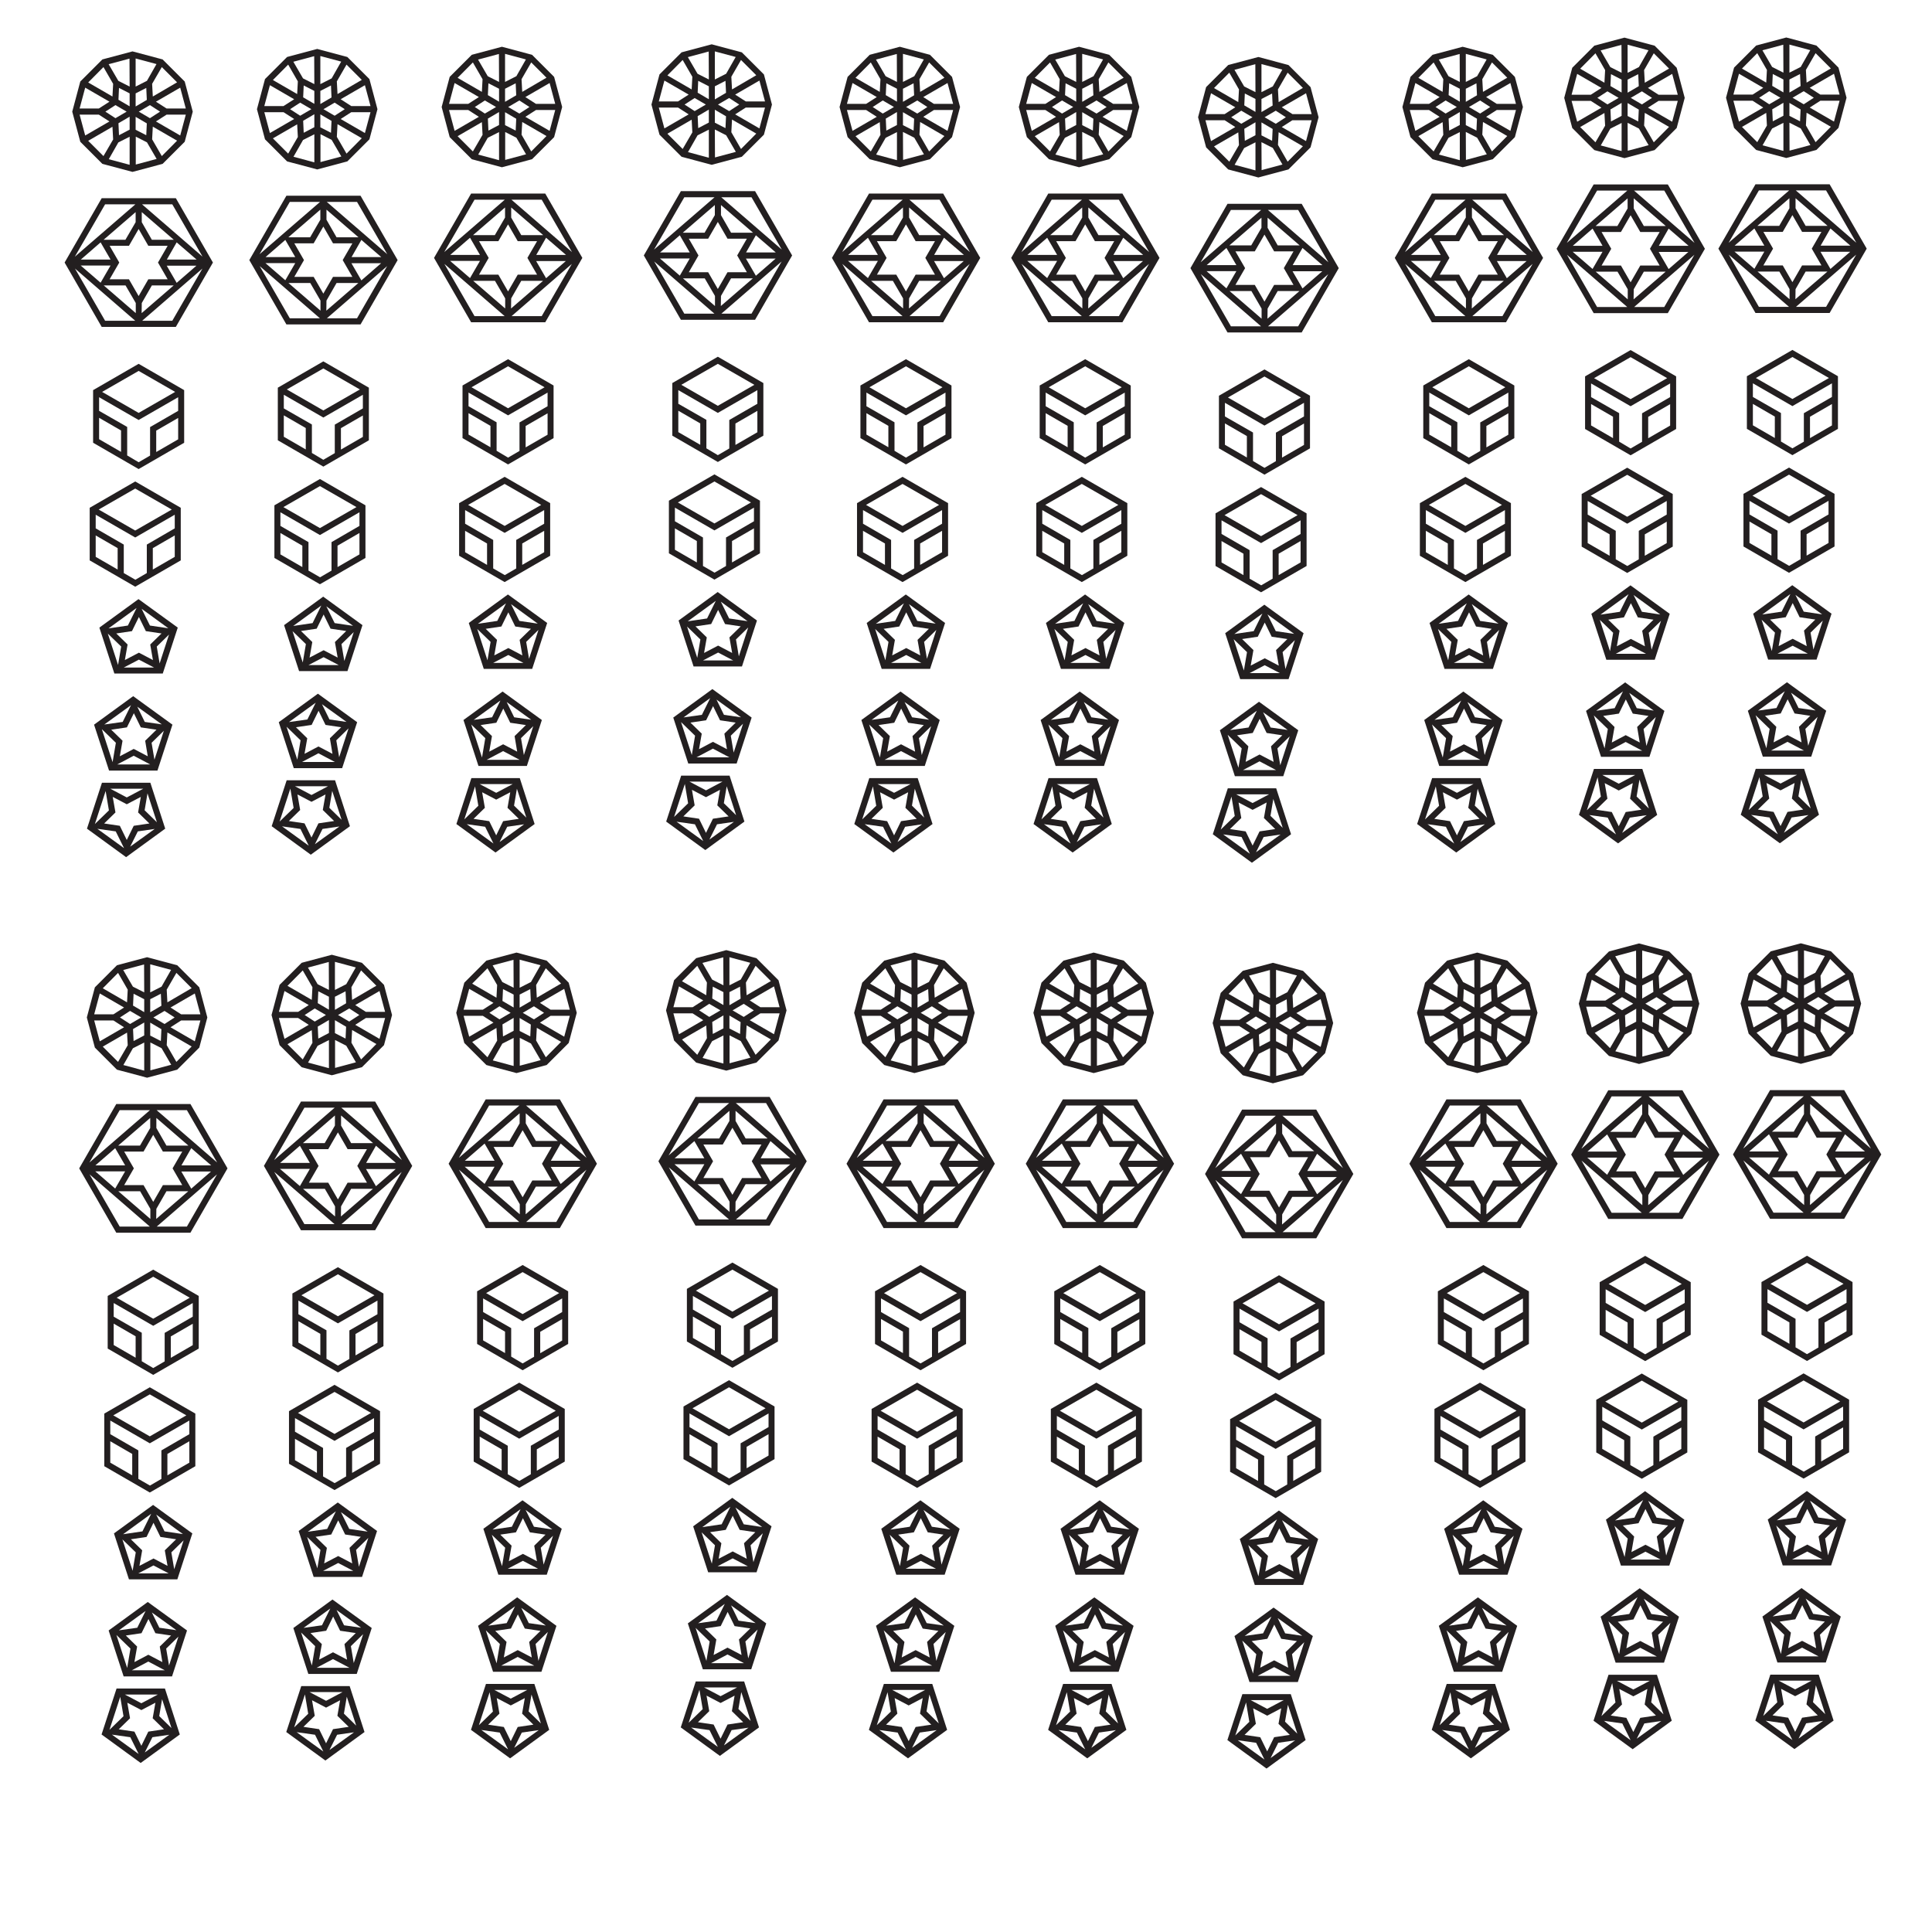 <?xml version="1.0" encoding="utf-8"?>
<!-- Generator: Adobe Illustrator 28.4.1, SVG Export Plug-In . SVG Version: 6.00 Build 0)  -->
<svg version="1.1" id="Layer_1" xmlns="http://www.w3.org/2000/svg" xmlns:xlink="http://www.w3.org/1999/xlink" x="0px" y="0px"
	 viewBox="0 0 1417.3 1417.3" style="enable-background:new 0 0 1417.3 1417.3;" xml:space="preserve">
<style type="text/css">
	.st0{fill:#231F20;}
</style>
<path class="st0" d="M101.6,439.5l-28.7,20.9l11,33.7h35.5l11-33.7L101.6,439.5z M112.2,484.2l-10.3-5.4l-10.3,5.4l2-11.4l-8.3-8.1
	l11.5-1.7l5.1-10.4L107,463l11.5,1.7l-8.3,8.1L112.2,484.2z M113,489.7H90.8l11.1-5.8L113,489.7z M79.6,461l20.6-15l-6.4,12.9
	L79.6,461z M110,458.9l-6.1-12.3l19.6,14.3L110,458.9z M79.1,464.8l9.8,9.5l-2.3,13.5L79.1,464.8z M117.1,486.7l-2.1-12.4l9-8.8
	L117.1,486.7z"/>
<path class="st0" d="M110.3,574.2H74.8l-11,33.7l28.7,20.9l28.7-20.9L110.3,574.2z M82.7,584.6L93,590l10.3-5.4l-2,11.4l8.3,8.1
	l-11.5,1.7L93,616.2l-5.1-10.4l-11.5-1.7l8.3-8.1L82.7,584.6z M80.9,578.6h24.2L93,585L80.9,578.6z M84.9,609.9l6.1,12.3L71.4,608
	L84.9,609.9z M101.1,609.9l12.4-1.8l-18,13L101.1,609.9z M115.1,603.2l-9-8.8l2.1-12.4L115.1,603.2z M77.5,580.3l2.4,14.2l-10.3,10
	L77.5,580.3z"/>
<path class="st0" d="M97.7,510.7L69,531.6l11,33.7h35.5l11-33.7L97.7,510.7z M108.4,554.8l-10.3-5.4l-10.2,5.4l2-11.4l-8.3-8.1
	l11.5-1.7l5.1-10.4l5.1,10.4l11.5,1.7l-8.3,8.1L108.4,554.8z M110.2,560.8H86l12.1-6.4L110.2,560.8z M76.5,531.5l19.6-14.2L90,529.6
	L76.5,531.5z M106.2,529.6l-5.5-11.2l18,13L106.2,529.6z M74.7,534.9l10.3,10l-2.4,14.2L74.7,534.9z M113.3,557.3l-2.1-12.4l9-8.8
	L113.3,557.3z"/>
<path class="st0" d="M135.5,59.8l-16.2-16.2l-22.1-5.9l-22.1,5.9L58.9,59.8L53,81.9l5.9,22.1l16.2,16.2l22.1,5.9l22.1-5.9l16.2-16.2
	l5.9-22.1L135.5,59.8z M136.3,79.6h-14.1l-7.8-5l17.8-10.3L136.3,79.6z M112.1,70.8l-0.5-9.3l7.1-12.3l11.2,11.2L112.1,70.8z
	 M107.3,99.2l-7.8-4v-9.5l8.2,4.8L107.3,99.2z M87.3,99.2l-0.4-8.8l8.2-4.8v9.5L87.3,99.2z M87.3,64.5l7.8,4V78l-8.2-4.8L87.3,64.5z
	 M99.5,68.5l7.8-4l0.4,8.8l-8.2,4.8V68.5z M107.8,59.3l-8.3,4.2V42.9l15.3,4.1L107.8,59.3z M95.1,63.5l-8.3-4.2l-7.1-12.2L95,43
	L95.1,63.5L95.1,63.5z M83,61.5l-0.5,9.3L64.7,60.5l11.2-11.3L83,61.5z M92.9,81.9l-8.2,4.8l-7.4-4.8l7.4-4.8L92.9,81.9z M82.5,93
	l0.5,9.3l-7.1,12.2l-11.2-11.2L82.5,93z M86.8,104.5l8.3-4.2v20.6l-15.3-4.1L86.8,104.5z M99.5,100.2l8.3,4.2l7.1,12.2l-15.3,4.1
	v-20.5H99.5z M111.6,102.2l0.5-9.3l17.8,10.3l-11.2,11.3L111.6,102.2z M101.8,81.9l8.2-4.8l7.4,4.8l-7.4,4.8L101.8,81.9z M62.5,64.3
	l17.8,10.3l-7.8,5H58.4L62.5,64.3z M58.4,84.1h14.1l7.8,5L62.5,99.4L58.4,84.1z M132.2,99.4l-17.8-10.3l7.8-5h14.1L132.2,99.4z"/>
<path class="st0" d="M129,145.4H74.6l-27.2,47.2l27.2,47.2H129l27.2-47.2L129,145.4z M101.7,217.2l-7.1-12.3H80.4l7.1-12.3
	l-7.1-12.3h14.2l7.1-12.3l7.1,12.3H123l-7.1,12.3l7.1,12.3h-14.2L101.7,217.2z M129.6,177.8l14.6,12.6h-21.8L129.6,177.8z
	 M111.4,175.9L104,163v-7.4l23.5,20.3H111.4z M99.5,163L92,175.9H76l23.5-20.3V163z M73.8,177.8l7.3,12.6H59.3L73.8,177.8z
	 M81.1,194.8l-7.3,12.6l-14.6-12.6H81.1z M92.1,209.4l7.5,12.9v7.4l-23.5-20.3H92.1z M104,222.3l7.4-12.9h16l-23.5,20.3L104,222.3z
	 M129.6,207.5l-0.8-1.4l-6.5-11.2h21.8L129.6,207.5z M148.6,188.3l-44.4-38.4h22.2L148.6,188.3z M77.1,149.9h22.2l-44.4,38.4
	L77.1,149.9z M55,197l44.2,38.3H77.1L55,197z M126.4,235.3h-22.1l44.2-38.3L126.4,235.3z"/>
<path class="st0" d="M101.7,266.9l-33.4,19.3v38.6l33.4,19.3l33.4-19.3v-38.6L101.7,266.9z M128.5,287.5l-26.8,15.4l-26.8-15.4
	l26.8-15.4L128.5,287.5z M72.7,306.5l16.1,9.3v15.7l-16.1-9.3V306.5z M93.3,334.1v-20.9l-20.6-11.8v-10l29,16.7l29-16.7v10
	l-20.6,11.9v20.9l-8.4,4.9L93.3,334.1z M114.6,331.6v-15.7l16.1-9.3v15.7L114.6,331.6z"/>
<path class="st0" d="M99.2,353.2l-33.4,19.3v38.6l33.4,19.3l33.4-19.3v-38.6L99.2,353.2z M126,373.8l-26.8,15.4l-26.8-15.4
	l26.8-15.4L126,373.8z M70.2,392.8l16.1,9.3v15.7l-16.1-9.3V392.8z M90.8,420.4v-20.9l-20.6-11.9v-10l29,16.7l29-16.7v10l-20.5,11.9
	v20.9l-8.4,4.9L90.8,420.4z M112.1,417.8v-15.7l16.1-9.3v15.7L112.1,417.8z"/>
<path class="st0" d="M237.1,437.7l-28.7,20.9l11,33.7h35.5l11-33.7L237.1,437.7z M247.7,482.4l-10.3-5.4l-10.3,5.4l2-11.4l-8.3-8.1
	l11.5-1.7l5.1-10.4l5.1,10.4l11.5,1.7l-8.3,8.1L247.7,482.4z M248.5,487.9h-22.2l11.1-5.8L248.5,487.9z M215.1,459.2l20.6-15
	l-6.4,12.9L215.1,459.2z M245.5,457.1l-6.1-12.3l19.6,14.3L245.5,457.1z M214.6,463l9.8,9.5l-2.3,13.5L214.6,463z M252.6,484.9
	l-2.1-12.4l9-8.8L252.6,484.9z"/>
<path class="st0" d="M245.8,572.4h-35.5l-11,33.7L228,627l28.7-20.9L245.8,572.4z M218.2,582.8l10.3,5.4l10.3-5.4l-2,11.4l8.3,8.1
	l-11.5,1.7l-5.1,10.4l-5.1-10.4l-11.5-1.7l8.3-8.1L218.2,582.8z M216.4,576.8h24.2l-12.1,6.4L216.4,576.8z M220.4,608.1l6.1,12.3
	l-19.6-14.2L220.4,608.1z M236.6,608.1l12.4-1.8l-18,13L236.6,608.1z M250.6,601.4l-9-8.8l2.1-12.4L250.6,601.4z M213,578.5
	l2.4,14.2l-10.3,10L213,578.5z"/>
<path class="st0" d="M233.2,508.9l-28.7,20.9l11,33.7H251l11-33.7L233.2,508.9z M243.9,553l-10.3-5.4l-10.2,5.4l2-11.4l-8.3-8.1
	l11.5-1.7l5.1-10.4l5.1,10.4l11.5,1.7l-8.3,8.1L243.9,553z M245.7,559h-24.2l12.1-6.4L245.7,559z M212,529.7l19.6-14.2l-6.1,12.3
	L212,529.7z M241.7,527.8l-5.5-11.2l18,13L241.7,527.8z M210.2,533.1l10.3,10l-2.4,14.2L210.2,533.1z M248.8,555.5l-2.1-12.4l9-8.8
	L248.8,555.5z"/>
<path class="st0" d="M271,58l-16.2-16.2l-22.1-5.9l-22.1,5.9L194.4,58l-5.9,22.1l5.9,22.1l16.2,16.2l22.1,5.9l22.1-5.9l16.2-16.2
	l5.9-22.1L271,58z M271.8,77.8h-14.1l-7.8-5l17.8-10.3L271.8,77.8z M247.6,69l-0.5-9.3l7.1-12.3l11.2,11.2L247.6,69z M242.8,97.4
	l-7.8-4v-9.5l8.2,4.8L242.8,97.4z M222.8,97.4l-0.4-8.8l8.2-4.8v9.5L222.8,97.4z M222.8,62.7l7.8,4v9.5l-8.2-4.8L222.8,62.7z
	 M235,66.7l7.8-4l0.4,8.8l-8.2,4.8V66.7z M243.3,57.5l-8.3,4.2V41.1l15.3,4.1L243.3,57.5z M230.6,61.7l-8.3-4.2l-7.1-12.2l15.3-4.1
	L230.6,61.7L230.6,61.7z M218.5,59.7L218,69l-17.8-10.3l11.2-11.3L218.5,59.7z M228.4,80.1l-8.2,4.8l-7.4-4.8l7.4-4.8L228.4,80.1z
	 M218,91.2l0.5,9.3l-7.1,12.2l-11.2-11.2L218,91.2z M222.3,102.7l8.3-4.2v20.6l-15.3-4.1L222.3,102.7z M235,98.4l8.3,4.2l7.1,12.2
	l-15.3,4.1V98.4H235z M247.1,100.4l0.5-9.3l17.8,10.3l-11.2,11.3L247.1,100.4z M237.3,80.1l8.2-4.8l7.4,4.8l-7.4,4.8L237.3,80.1z
	 M198,62.5l17.8,10.3l-7.8,5h-14.1L198,62.5z M193.9,82.3H208l7.8,5L198,97.6L193.9,82.3z M267.7,97.6l-17.8-10.3l7.8-5h14.1
	L267.7,97.6z"/>
<path class="st0" d="M264.5,143.6h-54.4l-27.2,47.2l27.2,47.2h54.4l27.2-47.2L264.5,143.6z M237.2,215.4l-7.1-12.3h-14.2l7.1-12.3
	l-7.1-12.3h14.2l7.1-12.3l7.1,12.3h14.2l-7.1,12.3l7.1,12.3h-14.2L237.2,215.4z M265.1,176l14.6,12.6h-21.8L265.1,176z M246.9,174.1
	l-7.4-12.9v-7.4l23.5,20.3H246.9z M235,161.2l-7.5,12.9h-16l23.5-20.3V161.2z M209.3,176l7.3,12.6h-21.8L209.3,176z M216.6,193
	l-7.3,12.6L194.7,193H216.6z M227.6,207.6l7.5,12.9v7.4l-23.5-20.3H227.6z M239.5,220.5l7.4-12.9h16l-23.5,20.3L239.5,220.5z
	 M265.1,205.7l-0.8-1.4l-6.5-11.2h21.8L265.1,205.7z M284.1,186.5l-44.4-38.4h22.2L284.1,186.5z M212.6,148.1h22.2l-44.4,38.4
	L212.6,148.1z M190.5,195.2l44.2,38.3h-22.1L190.5,195.2z M261.9,233.5h-22.1l44.2-38.3L261.9,233.5z"/>
<path class="st0" d="M237.2,265.1l-33.4,19.3V323l33.4,19.3l33.4-19.3v-38.6L237.2,265.1z M264,285.7l-26.8,15.4l-26.8-15.4
	l26.8-15.4L264,285.7z M208.2,304.7l16.1,9.3v15.7l-16.1-9.3V304.7z M228.8,332.3v-20.9l-20.6-11.8v-10l29,16.7l29-16.7v10
	l-20.6,11.9v20.9l-8.4,4.9L228.8,332.3z M250.1,329.8v-15.7l16.1-9.3v15.7L250.1,329.8z"/>
<path class="st0" d="M234.7,351.4l-33.4,19.3v38.6l33.4,19.3l33.4-19.3v-38.6L234.7,351.4z M261.5,372l-26.8,15.4L207.9,372
	l26.8-15.4L261.5,372z M205.7,391l16.1,9.3V416l-16.1-9.3V391z M226.3,418.6v-20.9l-20.6-11.9v-10l29,16.7l29-16.7v10l-20.5,11.9
	v20.9l-8.4,4.9L226.3,418.6z M247.6,416v-15.7l16.1-9.3v15.7L247.6,416z"/>
<path class="st0" d="M372.6,436.1L343.9,457l11,33.7h35.5l11-33.7L372.6,436.1z M383.2,480.8l-10.3-5.4l-10.3,5.4l2-11.4l-8.3-8.1
	l11.5-1.7l5.1-10.4l5.1,10.4l11.5,1.7l-8.3,8.1L383.2,480.8z M384,486.3h-22.2l11.1-5.8L384,486.3z M350.6,457.6l20.6-15l-6.4,12.9
	L350.6,457.6z M381,455.5l-6.1-12.3l19.6,14.3L381,455.5z M350.1,461.4l9.8,9.5l-2.3,13.5L350.1,461.4z M388.1,483.3l-2.1-12.4
	l9-8.8L388.1,483.3z"/>
<path class="st0" d="M381.3,570.8h-35.5l-11,33.7l28.7,20.9l28.7-20.9L381.3,570.8z M353.7,581.2l10.3,5.4l10.3-5.4l-2,11.4l8.3,8.1
	l-11.5,1.7l-5.1,10.4l-5.1-10.4l-11.5-1.7l8.3-8.1L353.7,581.2z M351.9,575.2h24.2l-12.1,6.4L351.9,575.2z M355.9,606.5l6.1,12.3
	l-19.6-14.2L355.9,606.5z M372.1,606.5l12.4-1.8l-18,13L372.1,606.5z M386.1,599.8l-9-8.8l2.1-12.4L386.1,599.8z M348.5,576.9
	l2.4,14.2l-10.3,10L348.5,576.9z"/>
<path class="st0" d="M368.7,507.3L340,528.2l11,33.7h35.5l11-33.7L368.7,507.3z M379.4,551.4l-10.3-5.4l-10.2,5.4l2-11.4l-8.3-8.1
	l11.5-1.7l5.1-10.4l5.1,10.4l11.5,1.7l-8.3,8.1L379.4,551.4z M381.2,557.4H357l12.1-6.4L381.2,557.4z M347.5,528.1l19.6-14.2
	l-6.1,12.3L347.5,528.1z M377.2,526.2l-5.5-11.2l18,13L377.2,526.2z M345.7,531.5l10.3,10l-2.4,14.2L345.7,531.5z M384.3,553.9
	l-2.1-12.4l9-8.8L384.3,553.9z"/>
<path class="st0" d="M406.5,56.4l-16.2-16.2l-22.1-5.9l-22.1,5.9l-16.2,16.2L324,78.5l5.9,22.1l16.2,16.2l22.1,5.9l22.1-5.9
	l16.2-16.2l5.9-22.1L406.5,56.4z M407.3,76.2h-14.1l-7.8-5l17.8-10.3L407.3,76.2z M383.1,67.4l-0.5-9.3l7.1-12.3L400.9,57
	L383.1,67.4z M378.3,95.8l-7.8-4v-9.5l8.2,4.8L378.3,95.8z M358.3,95.8l-0.4-8.8l8.2-4.8v9.5L358.3,95.8z M358.3,61.1l7.8,4v9.5
	l-8.2-4.8L358.3,61.1z M370.5,65.1l7.8-4l0.4,8.8l-8.2,4.8V65.1z M378.8,55.9l-8.3,4.2V39.5l15.3,4.1L378.8,55.9z M366.1,60.1
	l-8.3-4.2l-7.1-12.2l15.3-4.1L366.1,60.1L366.1,60.1z M354,58.1l-0.5,9.3l-17.8-10.3l11.2-11.3L354,58.1z M363.9,78.5l-8.2,4.8
	l-7.4-4.8l7.4-4.8L363.9,78.5z M353.5,89.6l0.5,9.3l-7.1,12.2l-11.2-11.2L353.5,89.6z M357.8,101.1l8.3-4.2v20.6l-15.3-4.1
	L357.8,101.1z M370.5,96.8l8.3,4.2l7.1,12.2l-15.3,4.1V96.8H370.5z M382.6,98.8l0.5-9.3l17.8,10.3l-11.2,11.3L382.6,98.8z
	 M372.8,78.5l8.2-4.8l7.4,4.8l-7.4,4.8L372.8,78.5z M333.5,60.9l17.8,10.3l-7.8,5h-14.1L333.5,60.9z M329.4,80.7h14.1l7.8,5
	L333.5,96L329.4,80.7z M403.2,96l-17.8-10.3l7.8-5h14.1L403.2,96z"/>
<path class="st0" d="M400,142h-54.4l-27.2,47.2l27.2,47.2H400l27.2-47.2L400,142z M372.7,213.8l-7.1-12.3h-14.2l7.1-12.3l-7.1-12.3
	h14.2l7.1-12.3l7.1,12.3H394l-7.1,12.3l7.1,12.3h-14.2L372.7,213.8z M400.6,174.4l14.6,12.6h-21.8L400.6,174.4z M382.4,172.5
	l-7.4-12.9v-7.4l23.5,20.3H382.4z M370.5,159.6l-7.5,12.9h-16l23.5-20.3V159.6z M344.8,174.4l7.3,12.6h-21.8L344.8,174.4z
	 M352.1,191.4l-7.3,12.6l-14.6-12.6H352.1z M363.1,206l7.5,12.9v7.4L347.1,206H363.1z M375,218.9l7.4-12.9h16l-23.5,20.3L375,218.9z
	 M400.6,204.1l-0.8-1.4l-6.5-11.2h21.8L400.6,204.1z M419.6,184.9l-44.4-38.4h22.2L419.6,184.9z M348.1,146.5h22.2l-44.4,38.4
	L348.1,146.5z M326,193.6l44.2,38.3h-22.1L326,193.6z M397.4,231.9h-22.1l44.2-38.3L397.4,231.9z"/>
<path class="st0" d="M372.7,263.5l-33.4,19.3v38.6l33.4,19.3l33.4-19.3v-38.6L372.7,263.5z M399.5,284.1l-26.8,15.4l-26.8-15.4
	l26.8-15.4L399.5,284.1z M343.7,303.1l16.1,9.3v15.7l-16.1-9.3V303.1z M364.3,330.7v-20.9L343.7,298v-10l29,16.7l29-16.7v10
	l-20.6,11.9v20.9l-8.4,4.9L364.3,330.7z M385.6,328.2v-15.7l16.1-9.3v15.7L385.6,328.2z"/>
<path class="st0" d="M370.2,349.8l-33.4,19.3v38.6l33.4,19.3l33.4-19.3v-38.6L370.2,349.8z M397,370.4l-26.8,15.4l-26.8-15.4
	l26.8-15.4L397,370.4z M341.2,389.4l16.1,9.3v15.7l-16.1-9.3V389.4z M361.8,417v-20.9l-20.6-11.9v-10l29,16.7l29-16.7v10l-20.5,11.9
	V417l-8.4,4.9L361.8,417z M383.1,414.4v-15.7l16.1-9.3v15.7L383.1,414.4z"/>
<path class="st0" d="M526.5,434.3l-28.7,20.9l11,33.7h35.5l11-33.7L526.5,434.3z M537.1,479l-10.3-5.4l-10.3,5.4l2-11.4l-8.3-8.1
	l11.5-1.7l5.1-10.4l5.1,10.4l11.5,1.7l-8.3,8.1L537.1,479z M537.9,484.5h-22.2l11.1-5.8L537.9,484.5z M504.5,455.8l20.6-15
	l-6.4,12.9L504.5,455.8z M534.9,453.7l-6.1-12.3l19.6,14.3L534.9,453.7z M504,459.6l9.8,9.5l-2.3,13.5L504,459.6z M542,481.5
	l-2.1-12.4l9-8.8L542,481.5z"/>
<path class="st0" d="M535.2,569h-35.5l-11,33.7l28.7,20.9l28.7-20.9L535.2,569z M507.6,579.4l10.3,5.4l10.3-5.4l-2,11.4l8.3,8.1
	l-11.5,1.7l-5.1,10.4l-5.1-10.4l-11.5-1.7l8.3-8.1L507.6,579.4z M505.8,573.4H530l-12.1,6.4L505.8,573.4z M509.8,604.7l6.1,12.3
	l-19.6-14.2L509.8,604.7z M526,604.7l12.4-1.8l-18,13L526,604.7z M540,598l-9-8.8l2.1-12.4L540,598z M502.4,575.1l2.4,14.2l-10.3,10
	L502.4,575.1z"/>
<path class="st0" d="M522.6,505.5l-28.7,20.9l11,33.7h35.5l11-33.7L522.6,505.5z M533.3,549.6l-10.3-5.4l-10.2,5.4l2-11.4l-8.3-8.1
	l11.5-1.7l5.1-10.4l5.1,10.4l11.5,1.7l-8.3,8.1L533.3,549.6z M535.1,555.6h-24.2l12.1-6.4L535.1,555.6z M501.4,526.3l19.6-14.2
	l-6.1,12.3L501.4,526.3z M531.1,524.4l-5.5-11.2l18,13L531.1,524.4z M499.6,529.7l10.3,10l-2.4,14.2L499.6,529.7z M538.2,552.1
	l-2.1-12.4l9-8.8L538.2,552.1z"/>
<path class="st0" d="M560.4,54.6l-16.2-16.2l-22.1-5.9L500,38.4l-16.2,16.2l-5.9,22.1l5.9,22.1L500,115l22.1,5.9l22.1-5.9l16.2-16.2
	l5.9-22.1L560.4,54.6z M561.2,74.4h-14.1l-7.8-5l17.8-10.3L561.2,74.4z M537,65.6l-0.5-9.3l7.1-12.3l11.2,11.2L537,65.6z M532.2,94
	l-7.8-4v-9.5l8.2,4.8L532.2,94z M512.2,94l-0.4-8.8l8.2-4.8v9.5L512.2,94z M512.2,59.3l7.8,4v9.5l-8.2-4.8L512.2,59.3z M524.4,63.3
	l7.8-4l0.4,8.8l-8.2,4.8V63.3z M532.7,54.1l-8.3,4.2V37.7l15.3,4.1L532.7,54.1z M520,58.3l-8.3-4.2l-7.1-12.2l15.3-4.1L520,58.3
	L520,58.3z M507.9,56.3l-0.5,9.3l-17.8-10.3L500.8,44L507.9,56.3z M517.8,76.7l-8.2,4.8l-7.4-4.8l7.4-4.8L517.8,76.7z M507.4,87.8
	l0.5,9.3l-7.1,12.2l-11.2-11.2L507.4,87.8z M511.7,99.3l8.3-4.2v20.6l-15.3-4.1L511.7,99.3z M524.4,95l8.3,4.2l7.1,12.2l-15.3,4.1
	L524.4,95L524.4,95z M536.5,97l0.5-9.3L554.8,98l-11.2,11.3L536.5,97z M526.7,76.7l8.2-4.8l7.4,4.8l-7.4,4.8L526.7,76.7z
	 M487.4,59.1l17.8,10.3l-7.8,5h-14.1L487.4,59.1z M483.3,78.9h14.1l7.8,5l-17.8,10.3L483.3,78.9z M557.1,94.2l-17.8-10.3l7.8-5h14.1
	L557.1,94.2z"/>
<path class="st0" d="M553.9,140.2h-54.4l-27.2,47.2l27.2,47.2h54.4l27.2-47.2L553.9,140.2z M526.6,212l-7.1-12.3h-14.2l7.1-12.3
	l-7.1-12.3h14.2l7.1-12.3l7.1,12.3h14.2l-7.1,12.3l7.1,12.3h-14.2L526.6,212z M554.5,172.6l14.6,12.6h-21.8L554.5,172.6z
	 M536.3,170.7l-7.4-12.9v-7.4l23.5,20.3H536.3z M524.4,157.8l-7.5,12.9h-16l23.5-20.3V157.8z M498.7,172.6l7.3,12.6h-21.8
	L498.7,172.6z M506,189.6l-7.3,12.6l-14.6-12.6H506z M517,204.2l7.5,12.9v7.4L501,204.2H517z M528.9,217.1l7.4-12.9h16l-23.5,20.3
	L528.9,217.1z M554.5,202.3l-0.8-1.4l-6.5-11.2H569L554.5,202.3z M573.5,183.1l-44.4-38.4h22.2L573.5,183.1z M502,144.7h22.2
	l-44.4,38.4L502,144.7z M479.9,191.8l44.2,38.3H502L479.9,191.8z M551.3,230.1h-22.1l44.2-38.3L551.3,230.1z"/>
<path class="st0" d="M526.6,261.7L493.2,281v38.6l33.4,19.3l33.4-19.3V281L526.6,261.7z M553.4,282.3l-26.8,15.4l-26.8-15.4
	l26.8-15.4L553.4,282.3z M497.6,301.3l16.1,9.3v15.7l-16.1-9.3V301.3z M518.2,328.9V308l-20.6-11.8v-10l29,16.7l29-16.7v10
	L535,308.1V329l-8.4,4.9L518.2,328.9z M539.5,326.4v-15.7l16.1-9.3v15.7L539.5,326.4z"/>
<path class="st0" d="M524.1,348l-33.4,19.3v38.6l33.4,19.3l33.4-19.3v-38.6L524.1,348z M550.9,368.6L524.1,384l-26.8-15.4l26.8-15.4
	L550.9,368.6z M495.1,387.6l16.1,9.3v15.7l-16.1-9.3V387.6z M515.7,415.2v-20.9l-20.6-11.9v-10l29,16.7l29-16.7v10l-20.5,11.9v20.9
	l-8.4,4.9L515.7,415.2z M537,412.6v-15.7l16.1-9.3v15.7L537,412.6z"/>
<path class="st0" d="M664.5,436.1L635.8,457l11,33.7h35.5l11-33.7L664.5,436.1z M675.1,480.8l-10.3-5.4l-10.3,5.4l2-11.4l-8.3-8.1
	l11.5-1.7l5.1-10.4l5.1,10.4l11.5,1.7l-8.3,8.1L675.1,480.8z M675.9,486.3h-22.2l11.1-5.8L675.9,486.3z M642.5,457.6l20.6-15
	l-6.4,12.9L642.5,457.6z M672.9,455.5l-6.1-12.3l19.6,14.3L672.9,455.5z M642,461.4l9.8,9.5l-2.3,13.5L642,461.4z M680,483.3
	l-2.1-12.4l9-8.8L680,483.3z"/>
<path class="st0" d="M673.2,570.8h-35.5l-11,33.7l28.7,20.9l28.7-20.9L673.2,570.8z M645.6,581.2l10.3,5.4l10.3-5.4l-2,11.4l8.3,8.1
	l-11.5,1.7l-5.1,10.4l-5.1-10.4l-11.5-1.7l8.3-8.1L645.6,581.2z M643.8,575.2H668l-12.1,6.4L643.8,575.2z M647.8,606.5l6.1,12.3
	l-19.6-14.2L647.8,606.5z M664,606.5l12.4-1.8l-18,13L664,606.5z M678,599.8l-9-8.8l2.1-12.4L678,599.8z M640.4,576.9l2.4,14.2
	l-10.3,10L640.4,576.9z"/>
<path class="st0" d="M660.6,507.3l-28.7,20.9l11,33.7h35.5l11-33.7L660.6,507.3z M671.3,551.4L661,546l-10.2,5.4l2-11.4l-8.3-8.1
	l11.5-1.7l5.1-10.4l5.1,10.4l11.5,1.7l-8.3,8.1L671.3,551.4z M673.1,557.4h-24.2L661,551L673.1,557.4z M639.4,528.1l19.6-14.2
	l-6.1,12.3L639.4,528.1z M669.1,526.2l-5.5-11.2l18,13L669.1,526.2z M637.6,531.5l10.3,10l-2.4,14.2L637.6,531.5z M676.2,553.9
	l-2.1-12.4l9-8.8L676.2,553.9z"/>
<path class="st0" d="M698.4,56.4l-16.2-16.2l-22.1-5.9L638,40.2l-16.2,16.2l-5.9,22.1l5.9,22.1l16.2,16.2l22.1,5.9l22.1-5.9
	l16.2-16.2l5.9-22.1L698.4,56.4z M699.2,76.2h-14.1l-7.8-5l17.8-10.3L699.2,76.2z M675,67.4l-0.5-9.3l7.1-12.3L692.8,57L675,67.4z
	 M670.2,95.8l-7.8-4v-9.5l8.2,4.8L670.2,95.8z M650.2,95.8l-0.4-8.8l8.2-4.8v9.5L650.2,95.8z M650.2,61.1l7.8,4v9.5l-8.2-4.8
	L650.2,61.1z M662.4,65.1l7.8-4l0.4,8.8l-8.2,4.8V65.1z M670.7,55.9l-8.3,4.2V39.5l15.3,4.1L670.7,55.9z M658,60.1l-8.3-4.2
	l-7.1-12.2l15.3-4.1L658,60.1L658,60.1z M645.9,58.1l-0.5,9.3l-17.8-10.3l11.2-11.3L645.9,58.1z M655.8,78.5l-8.2,4.8l-7.4-4.8
	l7.4-4.8L655.8,78.5z M645.4,89.6l0.5,9.3l-7.1,12.2l-11.2-11.2L645.4,89.6z M649.7,101.1l8.3-4.2v20.6l-15.3-4.1L649.7,101.1z
	 M662.4,96.8l8.3,4.2l7.1,12.2l-15.3,4.1L662.4,96.8L662.4,96.8z M674.5,98.8l0.5-9.3l17.8,10.3l-11.2,11.3L674.5,98.8z M664.7,78.5
	l8.2-4.8l7.4,4.8l-7.4,4.8L664.7,78.5z M625.4,60.9l17.8,10.3l-7.8,5h-14.1L625.4,60.9z M621.3,80.7h14.1l7.8,5L625.4,96L621.3,80.7
	z M695.1,96l-17.8-10.3l7.8-5h14.1L695.1,96z"/>
<path class="st0" d="M691.9,142h-54.4l-27.2,47.2l27.2,47.2h54.4l27.2-47.2L691.9,142z M664.6,213.8l-7.1-12.3h-14.2l7.1-12.3
	l-7.1-12.3h14.2l7.1-12.3l7.1,12.3h14.2l-7.1,12.3l7.1,12.3h-14.2L664.6,213.8z M692.5,174.4l14.6,12.6h-21.8L692.5,174.4z
	 M674.3,172.5l-7.4-12.9v-7.4l23.5,20.3H674.3z M662.4,159.6l-7.5,12.9h-16l23.5-20.3V159.6z M636.7,174.4L644,187h-21.8
	L636.7,174.4z M644,191.4l-7.3,12.6l-14.6-12.6H644z M655,206l7.5,12.9v7.4L639,206H655z M666.9,218.9l7.4-12.9h16l-23.5,20.3
	L666.9,218.9z M692.5,204.1l-0.8-1.4l-6.5-11.2H707L692.5,204.1z M711.5,184.9l-44.4-38.4h22.2L711.5,184.9z M640,146.5h22.2
	l-44.4,38.4L640,146.5z M617.9,193.6l44.2,38.3H640L617.9,193.6z M689.3,231.9h-22.1l44.2-38.3L689.3,231.9z"/>
<path class="st0" d="M664.6,263.5l-33.4,19.3v38.6l33.4,19.3l33.4-19.3v-38.6L664.6,263.5z M691.4,284.1l-26.8,15.4l-26.8-15.4
	l26.8-15.4L691.4,284.1z M635.6,303.1l16.1,9.3v15.7l-16.1-9.3V303.1z M656.2,330.7v-20.9L635.6,298v-10l29,16.7l29-16.7v10
	L673,309.9v20.9l-8.4,4.9L656.2,330.7z M677.5,328.2v-15.7l16.1-9.3v15.7L677.5,328.2z"/>
<path class="st0" d="M662.1,349.8l-33.4,19.3v38.6l33.4,19.3l33.4-19.3v-38.6L662.1,349.8z M688.9,370.4l-26.8,15.4l-26.8-15.4
	l26.8-15.4L688.9,370.4z M633.1,389.4l16.1,9.3v15.7l-16.1-9.3V389.4z M653.7,417v-20.9l-20.6-11.9v-10l29,16.7l29-16.7v10
	l-20.5,11.9V417l-8.4,4.9L653.7,417z M675,414.4v-15.7l16.1-9.3v15.7L675,414.4z"/>
<path class="st0" d="M796,436.1L767.3,457l11,33.7h35.5l11-33.7L796,436.1z M806.6,480.8l-10.3-5.4l-10.3,5.4l2-11.4l-8.3-8.1
	l11.5-1.7l5.1-10.4l5.1,10.4l11.5,1.7l-8.3,8.1L806.6,480.8z M807.4,486.3h-22.2l11.1-5.8L807.4,486.3z M774,457.6l20.6-15
	l-6.4,12.9L774,457.6z M804.4,455.5l-6.1-12.3l19.6,14.3L804.4,455.5z M773.5,461.4l9.8,9.5l-2.3,13.5L773.5,461.4z M811.5,483.3
	l-2.1-12.4l9-8.8L811.5,483.3z"/>
<path class="st0" d="M804.7,570.8h-35.5l-11,33.7l28.7,20.9l28.7-20.9L804.7,570.8z M777.1,581.2l10.3,5.4l10.3-5.4l-2,11.4l8.3,8.1
	l-11.5,1.7l-5.1,10.4l-5.1-10.4l-11.5-1.7l8.3-8.1L777.1,581.2z M775.3,575.2h24.2l-12.1,6.4L775.3,575.2z M779.3,606.5l6.1,12.3
	l-19.6-14.2L779.3,606.5z M795.5,606.5l12.4-1.8l-18,13L795.5,606.5z M809.5,599.8l-9-8.8l2.1-12.4L809.5,599.8z M771.9,576.9
	l2.4,14.2l-10.3,10L771.9,576.9z"/>
<path class="st0" d="M792.1,507.3l-28.7,20.9l11,33.7h35.5l11-33.7L792.1,507.3z M802.8,551.4l-10.3-5.4l-10.2,5.4l2-11.4l-8.3-8.1
	l11.5-1.7l5.1-10.4l5.1,10.4l11.5,1.7l-8.3,8.1L802.8,551.4z M804.6,557.4h-24.2l12.1-6.4L804.6,557.4z M770.9,528.1l19.6-14.2
	l-6.1,12.3L770.9,528.1z M800.6,526.2l-5.5-11.2l18,13L800.6,526.2z M769.1,531.5l10.3,10l-2.4,14.2L769.1,531.5z M807.7,553.9
	l-2.1-12.4l9-8.8L807.7,553.9z"/>
<path class="st0" d="M829.9,56.4l-16.2-16.2l-22.1-5.9l-22.1,5.9l-16.2,16.2l-5.9,22.1l5.9,22.1l16.2,16.2l22.1,5.9l22.1-5.9
	l16.2-16.2l5.9-22.1L829.9,56.4z M830.7,76.2h-14.1l-7.8-5l17.8-10.3L830.7,76.2z M806.5,67.4l-0.5-9.3l7.1-12.3L824.3,57
	L806.5,67.4z M801.7,95.8l-7.8-4v-9.5l8.2,4.8L801.7,95.8z M781.7,95.8l-0.4-8.8l8.2-4.8v9.5L781.7,95.8z M781.7,61.1l7.8,4v9.5
	l-8.2-4.8L781.7,61.1z M793.9,65.1l7.8-4l0.4,8.8l-8.2,4.8V65.1z M802.2,55.9l-8.3,4.2V39.5l15.3,4.1L802.2,55.9z M789.5,60.1
	l-8.3-4.2l-7.1-12.2l15.3-4.1L789.5,60.1L789.5,60.1z M777.4,58.1l-0.5,9.3l-17.8-10.3l11.2-11.3L777.4,58.1z M787.3,78.5l-8.2,4.8
	l-7.4-4.8l7.4-4.8L787.3,78.5z M776.9,89.6l0.5,9.3l-7.1,12.2l-11.2-11.2L776.9,89.6z M781.2,101.1l8.3-4.2v20.6l-15.3-4.1
	L781.2,101.1z M793.9,96.8l8.3,4.2l7.1,12.2l-15.3,4.1L793.9,96.8L793.9,96.8z M806,98.8l0.5-9.3l17.8,10.3l-11.2,11.3L806,98.8z
	 M796.2,78.5l8.2-4.8l7.4,4.8l-7.4,4.8L796.2,78.5z M756.9,60.9l17.8,10.3l-7.8,5h-14.1L756.9,60.9z M752.8,80.7h14.1l7.8,5
	L756.9,96L752.8,80.7z M826.6,96l-17.8-10.3l7.8-5h14.1L826.6,96z"/>
<path class="st0" d="M823.4,142H769l-27.2,47.2l27.2,47.2h54.4l27.2-47.2L823.4,142z M796.1,213.8l-7.1-12.3h-14.2l7.1-12.3
	l-7.1-12.3H789l7.1-12.3l7.1,12.3h14.2l-7.1,12.3l7.1,12.3h-14.2L796.1,213.8z M824,174.4l14.6,12.6h-21.8L824,174.4z M805.8,172.5
	l-7.4-12.9v-7.4l23.5,20.3H805.8z M793.9,159.6l-7.5,12.9h-16l23.5-20.3V159.6z M768.2,174.4l7.3,12.6h-21.8L768.2,174.4z
	 M775.5,191.4l-7.3,12.6l-14.6-12.6H775.5z M786.5,206l7.5,12.9v7.4L770.5,206H786.5z M798.4,218.9l7.4-12.9h16l-23.5,20.3
	L798.4,218.9z M824,204.1l-0.8-1.4l-6.5-11.2h21.8L824,204.1z M843,184.9l-44.4-38.4h22.2L843,184.9z M771.5,146.5h22.2l-44.4,38.4
	L771.5,146.5z M749.4,193.6l44.2,38.3h-22.1L749.4,193.6z M820.8,231.9h-22.1l44.2-38.3L820.8,231.9z"/>
<path class="st0" d="M796.1,263.5l-33.4,19.3v38.6l33.4,19.3l33.4-19.3v-38.6L796.1,263.5z M822.9,284.1l-26.8,15.4l-26.8-15.4
	l26.8-15.4L822.9,284.1z M767.1,303.1l16.1,9.3v15.7l-16.1-9.3V303.1z M787.7,330.7v-20.9L767.1,298v-10l29,16.7l29-16.7v10
	l-20.6,11.9v20.9l-8.4,4.9L787.7,330.7z M809,328.2v-15.7l16.1-9.3v15.7L809,328.2z"/>
<path class="st0" d="M793.6,349.8l-33.4,19.3v38.6l33.4,19.3l33.4-19.3v-38.6L793.6,349.8z M820.4,370.4l-26.8,15.4l-26.8-15.4
	l26.8-15.4L820.4,370.4z M764.6,389.4l16.1,9.3v15.7l-16.1-9.3V389.4z M785.2,417v-20.9l-20.6-11.9v-10l29,16.7l29-16.7v10
	l-20.5,11.9V417l-8.4,4.9L785.2,417z M806.5,414.4v-15.7l16.1-9.3v15.7L806.5,414.4z"/>
<path class="st0" d="M927.5,443.6l-28.7,20.9l11,33.7h35.5l11-33.7L927.5,443.6z M938.1,488.3l-10.3-5.4l-10.3,5.4l2-11.4l-8.3-8.1
	l11.5-1.7l5.1-10.4l5.1,10.4l11.5,1.7l-8.3,8.1L938.1,488.3z M938.9,493.8h-22.2l11.1-5.8L938.9,493.8z M905.5,465.1l20.6-15
	l-6.4,12.9L905.5,465.1z M935.9,463l-6.1-12.3l19.6,14.3L935.9,463z M905,468.9l9.8,9.5l-2.3,13.5L905,468.9z M943,490.8l-2.1-12.4
	l9-8.8L943,490.8z"/>
<path class="st0" d="M936.2,578.3h-35.5l-11,33.7l28.7,20.9l28.7-20.9L936.2,578.3z M908.6,588.7l10.3,5.4l10.3-5.4l-2,11.4l8.3,8.1
	l-11.5,1.7l-5.1,10.4l-5.1-10.4l-11.5-1.7l8.3-8.1L908.6,588.7z M906.8,582.7H931l-12.1,6.4L906.8,582.7z M910.8,614l6.1,12.3
	l-19.6-14.2L910.8,614z M927,614l12.4-1.8l-18,13L927,614z M941,607.3l-9-8.8l2.1-12.4L941,607.3z M903.4,584.4l2.4,14.2l-10.3,10
	L903.4,584.4z"/>
<path class="st0" d="M923.6,514.8l-28.7,20.9l11,33.7h35.5l11-33.7L923.6,514.8z M934.3,558.9l-10.3-5.4l-10.2,5.4l2-11.4l-8.3-8.1
	l11.5-1.7l5.1-10.4l5.1,10.4l11.5,1.7l-8.3,8.1L934.3,558.9z M936.1,564.9h-24.2l12.1-6.4L936.1,564.9z M902.4,535.6l19.6-14.2
	l-6.1,12.3L902.4,535.6z M932.1,533.7l-5.5-11.2l18,13L932.1,533.7z M900.6,539l10.3,10l-2.4,14.2L900.6,539z M939.2,561.4
	l-2.1-12.4l9-8.8L939.2,561.4z"/>
<path class="st0" d="M961.4,63.9l-16.2-16.2l-22.1-5.9L901,47.7l-16.2,16.2L878.9,86l5.9,22.1l16.2,16.2l22.1,5.9l22.1-5.9
	l16.2-16.2l5.9-22.1L961.4,63.9z M962.2,83.7h-14.1l-7.8-5l17.8-10.3L962.2,83.7z M938,74.9l-0.5-9.3l7.1-12.3l11.2,11.2L938,74.9z
	 M933.2,103.3l-7.8-4v-9.5l8.2,4.8L933.2,103.3z M913.2,103.3l-0.4-8.8l8.2-4.8v9.5L913.2,103.3z M913.2,68.6l7.8,4v9.5l-8.2-4.8
	L913.2,68.6z M925.4,72.6l7.8-4l0.4,8.8l-8.2,4.8V72.6z M933.7,63.4l-8.3,4.2V47l15.3,4.1L933.7,63.4z M921,67.6l-8.3-4.2l-7.1-12.2
	l15.3-4.1L921,67.6L921,67.6z M908.9,65.6l-0.5,9.3l-17.8-10.3l11.2-11.3L908.9,65.6z M918.8,86l-8.2,4.8l-7.4-4.8l7.4-4.8L918.8,86
	z M908.4,97.1l0.5,9.3l-7.1,12.2l-11.2-11.2L908.4,97.1z M912.7,108.6l8.3-4.2V125l-15.3-4.1L912.7,108.6z M925.4,104.3l8.3,4.2
	l7.1,12.2l-15.3,4.1L925.4,104.3L925.4,104.3z M937.5,106.3L938,97l17.8,10.3l-11.2,11.3L937.5,106.3z M927.7,86l8.2-4.8l7.4,4.8
	l-7.4,4.8L927.7,86z M888.4,68.4l17.8,10.3l-7.8,5h-14.1L888.4,68.4z M884.3,88.2h14.1l7.8,5l-17.8,10.3L884.3,88.2z M958.1,103.5
	l-17.8-10.3l7.8-5h14.1L958.1,103.5z"/>
<path class="st0" d="M954.9,149.5h-54.4l-27.2,47.2l27.2,47.2h54.4l27.2-47.2L954.9,149.5z M927.6,221.3l-7.1-12.3h-14.2l7.1-12.3
	l-7.1-12.3h14.2l7.1-12.3l7.1,12.3h14.2l-7.1,12.3l7.1,12.3h-14.2L927.6,221.3z M955.5,181.9l14.6,12.6h-21.8L955.5,181.9z
	 M937.3,180l-7.4-12.9v-7.4l23.5,20.3H937.3z M925.4,167.1l-7.5,12.9h-16l23.5-20.3V167.1z M899.7,181.9l7.3,12.6h-21.8L899.7,181.9
	z M907,198.9l-7.3,12.6l-14.6-12.6H907z M918,213.5l7.5,12.9v7.4L902,213.5H918z M929.9,226.4l7.4-12.9h16l-23.5,20.3L929.9,226.4z
	 M955.5,211.6l-0.8-1.4l-6.5-11.2H970L955.5,211.6z M974.5,192.4L930.1,154h22.2L974.5,192.4z M903,154h22.2l-44.4,38.4L903,154z
	 M880.9,201.1l44.2,38.3H903L880.9,201.1z M952.3,239.4h-22.1l44.2-38.3L952.3,239.4z"/>
<path class="st0" d="M927.6,271l-33.4,19.3v38.6l33.4,19.3l33.4-19.3v-38.6L927.6,271z M954.4,291.6L927.6,307l-26.8-15.4l26.8-15.4
	L954.4,291.6z M898.6,310.6l16.1,9.3v15.7l-16.1-9.3V310.6z M919.2,338.2v-20.9l-20.6-11.8v-10l29,16.7l29-16.7v10L936,317.4v20.9
	l-8.4,4.9L919.2,338.2z M940.5,335.7V320l16.1-9.3v15.7L940.5,335.7z"/>
<path class="st0" d="M925.1,357.3l-33.4,19.3v38.6l33.4,19.3l33.4-19.3v-38.6L925.1,357.3z M951.9,377.9l-26.8,15.4l-26.8-15.4
	l26.8-15.4L951.9,377.9z M896.1,396.9l16.1,9.3v15.7l-16.1-9.3V396.9z M916.7,424.5v-20.9l-20.6-11.9v-10l29,16.7l29-16.7v10
	l-20.5,11.9v20.9l-8.4,4.9L916.7,424.5z M938,421.9v-15.7l16.1-9.3v15.7L938,421.9z"/>
<path class="st0" d="M1077.4,436.1l-28.7,20.9l11,33.7h35.5l11-33.7L1077.4,436.1z M1088,480.8l-10.3-5.4l-10.3,5.4l2-11.4l-8.3-8.1
	l11.5-1.7l5.1-10.4l5.1,10.4l11.5,1.7l-8.3,8.1L1088,480.8z M1088.8,486.3h-22.2l11.1-5.8L1088.8,486.3z M1055.4,457.6l20.6-15
	l-6.4,12.9L1055.4,457.6z M1085.8,455.5l-6.1-12.3l19.6,14.3L1085.8,455.5z M1054.9,461.4l9.8,9.5l-2.3,13.5L1054.9,461.4z
	 M1092.9,483.3l-2.1-12.4l9-8.8L1092.9,483.3z"/>
<path class="st0" d="M1086.1,570.8h-35.5l-11,33.7l28.7,20.9l28.7-20.9L1086.1,570.8z M1058.5,581.2l10.3,5.4l10.3-5.4l-2,11.4
	l8.3,8.1l-11.5,1.7l-5.1,10.4l-5.1-10.4l-11.5-1.7l8.3-8.1L1058.5,581.2z M1056.7,575.2h24.2l-12.1,6.4L1056.7,575.2z M1060.7,606.5
	l6.1,12.3l-19.6-14.2L1060.7,606.5z M1076.9,606.5l12.4-1.8l-18,13L1076.9,606.5z M1090.9,599.8l-9-8.8l2.1-12.4L1090.9,599.8z
	 M1053.3,576.9l2.4,14.2l-10.3,10L1053.3,576.9z"/>
<path class="st0" d="M1073.5,507.3l-28.7,20.9l11,33.7h35.5l11-33.7L1073.5,507.3z M1084.2,551.4l-10.3-5.4l-10.2,5.4l2-11.4
	l-8.3-8.1l11.5-1.7l5.1-10.4l5.1,10.4l11.5,1.7l-8.3,8.1L1084.2,551.4z M1086,557.4h-24.2l12.1-6.4L1086,557.4z M1052.3,528.1
	l19.6-14.2l-6.1,12.3L1052.3,528.1z M1082,526.2l-5.5-11.2l18,13L1082,526.2z M1050.5,531.5l10.3,10l-2.4,14.2L1050.5,531.5z
	 M1089.1,553.9l-2.1-12.4l9-8.8L1089.1,553.9z"/>
<path class="st0" d="M1111.3,56.4l-16.2-16.2l-22.1-5.9l-22.1,5.9l-16.2,16.2l-5.9,22.1l5.9,22.1l16.2,16.2l22.1,5.9l22.1-5.9
	l16.2-16.2l5.9-22.1L1111.3,56.4z M1112.1,76.2H1098l-7.8-5l17.8-10.3L1112.1,76.2z M1087.9,67.4l-0.5-9.3l7.1-12.3l11.2,11.2
	L1087.9,67.4z M1083.1,95.8l-7.8-4v-9.5l8.2,4.8L1083.1,95.8z M1063.1,95.8l-0.4-8.8l8.2-4.8v9.5L1063.1,95.8z M1063.1,61.1l7.8,4
	v9.5l-8.2-4.8L1063.1,61.1z M1075.3,65.1l7.8-4l0.4,8.8l-8.2,4.8V65.1z M1083.6,55.9l-8.3,4.2V39.5l15.3,4.1L1083.6,55.9z
	 M1070.9,60.1l-8.3-4.2l-7.1-12.2l15.3-4.1L1070.9,60.1L1070.9,60.1z M1058.8,58.1l-0.5,9.3l-17.8-10.3l11.2-11.3L1058.8,58.1z
	 M1068.7,78.5l-8.2,4.8l-7.4-4.8l7.4-4.8L1068.7,78.5z M1058.3,89.6l0.5,9.3l-7.1,12.2l-11.2-11.2L1058.3,89.6z M1062.6,101.1
	l8.3-4.2v20.6l-15.3-4.1L1062.6,101.1z M1075.3,96.8l8.3,4.2l7.1,12.2l-15.3,4.1L1075.3,96.8L1075.3,96.8z M1087.4,98.8l0.5-9.3
	l17.8,10.3l-11.2,11.3L1087.4,98.8z M1077.6,78.5l8.2-4.8l7.4,4.8l-7.4,4.8L1077.6,78.5z M1038.3,60.9l17.8,10.3l-7.8,5h-14.1
	L1038.3,60.9z M1034.2,80.7h14.1l7.8,5L1038.3,96L1034.2,80.7z M1108,96l-17.8-10.3l7.8-5h14.1L1108,96z"/>
<path class="st0" d="M1104.8,142h-54.4l-27.2,47.2l27.2,47.2h54.4l27.2-47.2L1104.8,142z M1077.5,213.8l-7.1-12.3h-14.2l7.1-12.3
	l-7.1-12.3h14.2l7.1-12.3l7.1,12.3h14.2l-7.1,12.3l7.1,12.3h-14.2L1077.5,213.8z M1105.4,174.4L1120,187h-21.8L1105.4,174.4z
	 M1087.2,172.5l-7.4-12.9v-7.4l23.5,20.3H1087.2z M1075.3,159.6l-7.5,12.9h-16l23.5-20.3V159.6z M1049.6,174.4l7.3,12.6h-21.8
	L1049.6,174.4z M1056.9,191.4l-7.3,12.6l-14.6-12.6H1056.9z M1067.9,206l7.5,12.9v7.4l-23.5-20.3H1067.9z M1079.8,218.9l7.4-12.9h16
	l-23.5,20.3L1079.8,218.9z M1105.4,204.1l-0.8-1.4l-6.5-11.2h21.8L1105.4,204.1z M1124.4,184.9l-44.4-38.4h22.2L1124.4,184.9z
	 M1052.9,146.5h22.2l-44.4,38.4L1052.9,146.5z M1030.8,193.6l44.2,38.3h-22.1L1030.8,193.6z M1102.2,231.9h-22.1l44.2-38.3
	L1102.2,231.9z"/>
<path class="st0" d="M1077.5,263.5l-33.4,19.3v38.6l33.4,19.3l33.4-19.3v-38.6L1077.5,263.5z M1104.3,284.1l-26.8,15.4l-26.8-15.4
	l26.8-15.4L1104.3,284.1z M1048.5,303.1l16.1,9.3v15.7l-16.1-9.3V303.1z M1069.1,330.7v-20.9l-20.6-11.8v-10l29,16.7l29-16.7v10
	l-20.6,11.9v20.9l-8.4,4.9L1069.1,330.7z M1090.4,328.2v-15.7l16.1-9.3v15.7L1090.4,328.2z"/>
<path class="st0" d="M1075,349.8l-33.4,19.3v38.6L1075,427l33.4-19.3v-38.6L1075,349.8z M1101.8,370.4l-26.8,15.4l-26.8-15.4
	L1075,355L1101.8,370.4z M1046,389.4l16.1,9.3v15.7l-16.1-9.3V389.4z M1066.6,417v-20.9l-20.6-11.9v-10l29,16.7l29-16.7v10
	l-20.5,11.9V417l-8.4,4.9L1066.6,417z M1087.9,414.4v-15.7l16.1-9.3v15.7L1087.9,414.4z"/>
<path class="st0" d="M1196.1,429.4l-28.7,20.9l11,33.7h35.5l11-33.7L1196.1,429.4z M1206.7,474.1l-10.3-5.4l-10.3,5.4l2-11.4
	l-8.3-8.1l11.5-1.7l5.1-10.4l5.1,10.4l11.5,1.7l-8.3,8.1L1206.7,474.1z M1207.5,479.6h-22.2l11.1-5.8L1207.5,479.6z M1174.1,450.9
	l20.6-15l-6.4,12.9L1174.1,450.9z M1204.5,448.8l-6.1-12.3l19.6,14.3L1204.5,448.8z M1173.6,454.7l9.8,9.5l-2.3,13.5L1173.6,454.7z
	 M1211.6,476.6l-2.1-12.4l9-8.8L1211.6,476.6z"/>
<path class="st0" d="M1204.8,564.1h-35.5l-11,33.7l28.7,20.9l28.7-20.9L1204.8,564.1z M1177.2,574.5l10.3,5.4l10.3-5.4l-2,11.4
	l8.3,8.1l-11.5,1.7l-5.1,10.4l-5.1-10.4l-11.5-1.7l8.3-8.1L1177.2,574.5z M1175.4,568.5h24.2l-12.1,6.4L1175.4,568.5z M1179.4,599.8
	l6.1,12.3l-19.6-14.2L1179.4,599.8z M1195.6,599.8l12.4-1.8l-18,13L1195.6,599.8z M1209.6,593.1l-9-8.8l2.1-12.4L1209.6,593.1z
	 M1172,570.2l2.4,14.2l-10.3,10L1172,570.2z"/>
<path class="st0" d="M1192.2,500.6l-28.7,20.9l11,33.7h35.5l11-33.7L1192.2,500.6z M1202.9,544.7l-10.3-5.4l-10.2,5.4l2-11.4
	l-8.3-8.1l11.5-1.7l5.1-10.4l5.1,10.4l11.5,1.7l-8.3,8.1L1202.9,544.7z M1204.7,550.7h-24.2l12.1-6.4L1204.7,550.7z M1171,521.4
	l19.6-14.2l-6.1,12.3L1171,521.4z M1200.7,519.5l-5.5-11.2l18,13L1200.7,519.5z M1169.2,524.8l10.3,10l-2.4,14.2L1169.2,524.8z
	 M1207.8,547.2l-2.1-12.4l9-8.8L1207.8,547.2z"/>
<path class="st0" d="M1230,49.7l-16.2-16.2l-22.1-5.9l-22.1,5.9l-16.2,16.2l-5.9,22.1l5.9,22.1l16.2,16.2l22.1,5.9l22.1-5.9
	l16.2-16.2l5.9-22.1L1230,49.7z M1230.8,69.5h-14.1l-7.8-5l17.8-10.3L1230.8,69.5z M1206.6,60.7l-0.5-9.3l7.1-12.3l11.2,11.2
	L1206.6,60.7z M1201.8,89.1l-7.8-4v-9.5l8.2,4.8L1201.8,89.1z M1181.8,89.1l-0.4-8.8l8.2-4.8V85L1181.8,89.1z M1181.8,54.4l7.8,4
	v9.5l-8.2-4.8L1181.8,54.4z M1194,58.4l7.8-4l0.4,8.8L1194,68V58.4z M1202.3,49.2l-8.3,4.2V32.8l15.3,4.1L1202.3,49.2z M1189.6,53.4
	l-8.3-4.2l-7.1-12.2l15.3-4.1L1189.6,53.4L1189.6,53.4z M1177.5,51.4l-0.5,9.3l-17.8-10.3l11.2-11.3L1177.5,51.4z M1187.4,71.8
	l-8.2,4.8l-7.4-4.8l7.4-4.8L1187.4,71.8z M1177,82.9l0.5,9.3l-7.1,12.2l-11.2-11.2L1177,82.9z M1181.3,94.4l8.3-4.2v20.6l-15.3-4.1
	L1181.3,94.4z M1194,90.1l8.3,4.2l7.1,12.2l-15.3,4.1L1194,90.1L1194,90.1z M1206.1,92.1l0.5-9.3l17.8,10.3l-11.2,11.3L1206.1,92.1z
	 M1196.3,71.8l8.2-4.8l7.4,4.8l-7.4,4.8L1196.3,71.8z M1157,54.2l17.8,10.3l-7.8,5h-14.1L1157,54.2z M1152.9,74h14.1l7.8,5
	L1157,89.3L1152.9,74z M1226.7,89.3L1208.9,79l7.8-5h14.1L1226.7,89.3z"/>
<path class="st0" d="M1223.5,135.3h-54.4l-27.2,47.2l27.2,47.2h54.4l27.2-47.2L1223.5,135.3z M1196.2,207.1l-7.1-12.3h-14.2
	l7.1-12.3l-7.1-12.3h14.2l7.1-12.3l7.1,12.3h14.2l-7.1,12.3l7.1,12.3h-14.2L1196.2,207.1z M1224.1,167.7l14.6,12.6h-21.8
	L1224.1,167.7z M1205.9,165.8l-7.4-12.9v-7.4l23.5,20.3H1205.9z M1194,152.9l-7.5,12.9h-16l23.5-20.3V152.9z M1168.3,167.7l7.3,12.6
	h-21.8L1168.3,167.7z M1175.6,184.7l-7.3,12.6l-14.6-12.6H1175.6z M1186.6,199.3l7.5,12.9v7.4l-23.5-20.3H1186.6z M1198.5,212.2
	l7.4-12.9h16l-23.5,20.3L1198.5,212.2z M1224.1,197.4l-0.8-1.4l-6.5-11.2h21.8L1224.1,197.4z M1243.1,178.2l-44.4-38.4h22.2
	L1243.1,178.2z M1171.6,139.8h22.2l-44.4,38.4L1171.6,139.8z M1149.5,186.9l44.2,38.3h-22.1L1149.5,186.9z M1220.9,225.2h-22.1
	l44.2-38.3L1220.9,225.2z"/>
<path class="st0" d="M1196.2,256.8l-33.4,19.3v38.6l33.4,19.3l33.4-19.3v-38.6L1196.2,256.8z M1223,277.4l-26.8,15.4l-26.8-15.4
	l26.8-15.4L1223,277.4z M1167.2,296.4l16.1,9.3v15.7l-16.1-9.3V296.4z M1187.8,324v-20.9l-20.6-11.8v-10l29,16.7l29-16.7v10
	l-20.6,11.9v20.9l-8.4,4.9L1187.8,324z M1209.1,321.5v-15.7l16.1-9.3v15.7L1209.1,321.5z"/>
<path class="st0" d="M1193.7,343.1l-33.4,19.3V401l33.4,19.3l33.4-19.3v-38.6L1193.7,343.1z M1220.5,363.7l-26.8,15.4l-26.8-15.4
	l26.8-15.4L1220.5,363.7z M1164.7,382.7l16.1,9.3v15.7l-16.1-9.3V382.7z M1185.3,410.3v-20.9l-20.6-11.9v-10l29,16.7l29-16.7v10
	l-20.5,11.9v20.9l-8.4,4.9L1185.3,410.3z M1206.6,407.7V392l16.1-9.3v15.7L1206.6,407.7z"/>
<path class="st0" d="M1314.8,429.3l-28.7,20.9l11,33.7h35.5l11-33.7L1314.8,429.3z M1325.4,474l-10.3-5.4l-10.3,5.4l2-11.4l-8.3-8.1
	l11.5-1.7l5.1-10.4l5.1,10.4l11.5,1.7l-8.3,8.1L1325.4,474z M1326.2,479.5H1304l11.1-5.8L1326.2,479.5z M1292.8,450.8l20.6-15
	l-6.4,12.9L1292.8,450.8z M1323.2,448.7l-6.1-12.3l19.6,14.3L1323.2,448.7z M1292.3,454.6l9.8,9.5l-2.3,13.5L1292.3,454.6z
	 M1330.3,476.5l-2.1-12.4l9-8.8L1330.3,476.5z"/>
<path class="st0" d="M1323.5,564H1288l-11,33.7l28.7,20.9l28.7-20.9L1323.5,564z M1295.9,574.4l10.3,5.4l10.3-5.4l-2,11.4l8.3,8.1
	l-11.5,1.7l-5.1,10.4l-5.1-10.4l-11.5-1.7l8.3-8.1L1295.9,574.4z M1294.1,568.4h24.2l-12.1,6.4L1294.1,568.4z M1298.1,599.7
	l6.1,12.3l-19.6-14.2L1298.1,599.7z M1314.3,599.7l12.4-1.8l-18,13L1314.3,599.7z M1328.3,593l-9-8.8l2.1-12.4L1328.3,593z
	 M1290.7,570.1l2.4,14.2l-10.3,10L1290.7,570.1z"/>
<path class="st0" d="M1310.9,500.5l-28.7,20.9l11,33.7h35.5l11-33.7L1310.9,500.5z M1321.6,544.6l-10.3-5.4l-10.2,5.4l2-11.4
	l-8.3-8.1l11.5-1.7l5.1-10.4l5.1,10.4l11.5,1.7l-8.3,8.1L1321.6,544.6z M1323.4,550.6h-24.2l12.1-6.4L1323.4,550.6z M1289.7,521.3
	l19.6-14.2l-6.1,12.3L1289.7,521.3z M1319.4,519.4l-5.5-11.2l18,13L1319.4,519.4z M1287.9,524.7l10.3,10l-2.4,14.2L1287.9,524.7z
	 M1326.5,547.1l-2.1-12.4l9-8.8L1326.5,547.1z"/>
<path class="st0" d="M1348.7,49.6l-16.2-16.2l-22.1-5.9l-22.1,5.9l-16.2,16.2l-5.9,22.1l5.9,22.1l16.2,16.2l22.1,5.9l22.1-5.9
	l16.2-16.2l5.9-22.1L1348.7,49.6z M1349.5,69.4h-14.1l-7.8-5l17.8-10.3L1349.5,69.4z M1325.3,60.6l-0.5-9.3l7.1-12.3l11.2,11.2
	L1325.3,60.6z M1320.5,89l-7.8-4v-9.5l8.2,4.8L1320.5,89z M1300.5,89l-0.4-8.8l8.2-4.8v9.5L1300.5,89z M1300.5,54.3l7.8,4v9.5
	l-8.2-4.8L1300.5,54.3z M1312.7,58.3l7.8-4l0.4,8.8l-8.2,4.8V58.3z M1321,49.1l-8.3,4.2V32.7l15.3,4.1L1321,49.1z M1308.3,53.3
	l-8.3-4.2l-7.1-12.2l15.3-4.1L1308.3,53.3L1308.3,53.3z M1296.2,51.3l-0.5,9.3l-17.8-10.3l11.2-11.3L1296.2,51.3z M1306.1,71.7
	l-8.2,4.8l-7.4-4.8l7.4-4.8L1306.1,71.7z M1295.7,82.8l0.5,9.3l-7.1,12.2l-11.2-11.2L1295.7,82.8z M1300,94.3l8.3-4.2v20.6
	l-15.3-4.1L1300,94.3z M1312.7,90l8.3,4.2l7.1,12.2l-15.3,4.1L1312.7,90L1312.7,90z M1324.8,92l0.5-9.3l17.8,10.3l-11.2,11.3
	L1324.8,92z M1315,71.7l8.2-4.8l7.4,4.8l-7.4,4.8L1315,71.7z M1275.7,54.1l17.8,10.3l-7.8,5h-14.1L1275.7,54.1z M1271.6,73.9h14.1
	l7.8,5l-17.8,10.3L1271.6,73.9z M1345.4,89.2l-17.8-10.3l7.8-5h14.1L1345.4,89.2z"/>
<path class="st0" d="M1342.2,135.2h-54.4l-27.2,47.2l27.2,47.2h54.4l27.2-47.2L1342.2,135.2z M1314.9,207l-7.1-12.3h-14.2l7.1-12.3
	l-7.1-12.3h14.2l7.1-12.3l7.1,12.3h14.2l-7.1,12.3l7.1,12.3H1322L1314.9,207z M1342.8,167.6l14.6,12.6h-21.8L1342.8,167.6z
	 M1324.6,165.7l-7.4-12.9v-7.4l23.5,20.3H1324.6z M1312.7,152.8l-7.5,12.9h-16l23.5-20.3V152.8z M1287,167.6l7.3,12.6h-21.8
	L1287,167.6z M1294.3,184.6l-7.3,12.6l-14.6-12.6H1294.3z M1305.3,199.2l7.5,12.9v7.4l-23.5-20.3H1305.3z M1317.2,212.1l7.4-12.9h16
	l-23.5,20.3L1317.2,212.1z M1342.8,197.3l-0.8-1.4l-6.5-11.2h21.8L1342.8,197.3z M1361.8,178.1l-44.4-38.4h22.2L1361.8,178.1z
	 M1290.3,139.7h22.2l-44.4,38.4L1290.3,139.7z M1268.2,186.8l44.2,38.3h-22.1L1268.2,186.8z M1339.6,225.1h-22.1l44.2-38.3
	L1339.6,225.1z"/>
<path class="st0" d="M1314.9,256.7l-33.4,19.3v38.6l33.4,19.3l33.4-19.3V276L1314.9,256.7z M1341.7,277.3l-26.8,15.4l-26.8-15.4
	l26.8-15.4L1341.7,277.3z M1285.9,296.3l16.1,9.3v15.7l-16.1-9.3V296.3z M1306.5,323.9V303l-20.6-11.8v-10l29,16.7l29-16.7v10
	l-20.6,11.9V324l-8.4,4.9L1306.5,323.9z M1327.8,321.4v-15.7l16.1-9.3v15.7L1327.8,321.4z"/>
<path class="st0" d="M1312.4,343l-33.4,19.3v38.6l33.4,19.3l33.4-19.3v-38.6L1312.4,343z M1339.2,363.6l-26.8,15.4l-26.8-15.4
	l26.8-15.4L1339.2,363.6z M1283.4,382.6l16.1,9.3v15.7l-16.1-9.3V382.6z M1304,410.2v-20.9l-20.6-11.9v-10l29,16.7l29-16.7v10
	l-20.5,11.9v20.9l-8.4,4.9L1304,410.2z M1325.3,407.6v-15.7l16.1-9.3v15.7L1325.3,407.6z"/>
<path class="st0" d="M112.3,1104l-28.7,20.9l11,33.7h35.5l11-33.7L112.3,1104z M122.9,1148.7l-10.3-5.4l-10.3,5.4l2-11.4l-8.3-8.1
	l11.5-1.7l5.1-10.4l5.1,10.4l11.5,1.7l-8.3,8.1L122.9,1148.7z M123.7,1154.2h-22.2l11.1-5.8L123.7,1154.2z M90.3,1125.5l20.6-15
	l-6.4,12.9L90.3,1125.5z M120.7,1123.4l-6.1-12.3l19.6,14.3L120.7,1123.4z M89.8,1129.3l9.8,9.5l-2.3,13.5L89.8,1129.3z
	 M127.8,1151.2l-2.1-12.4l9-8.8L127.8,1151.2z"/>
<path class="st0" d="M121,1238.7H85.5l-11,33.7l28.7,20.9l28.7-20.9L121,1238.7z M93.4,1249.1l10.3,5.4l10.3-5.4l-2,11.4l8.3,8.1
	l-11.5,1.7l-5.1,10.4l-5.1-10.4l-11.5-1.7l8.3-8.1L93.4,1249.1z M91.6,1243.1h24.2l-12.1,6.4L91.6,1243.1z M95.6,1274.4l6.1,12.3
	l-19.6-14.2L95.6,1274.4z M111.8,1274.4l12.4-1.8l-18,13L111.8,1274.4z M125.8,1267.7l-9-8.8l2.1-12.4L125.8,1267.7z M88.2,1244.8
	l2.4,14.2l-10.3,10L88.2,1244.8z"/>
<path class="st0" d="M108.4,1175.2l-28.7,20.9l11,33.7h35.5l11-33.7L108.4,1175.2z M119.1,1219.3l-10.3-5.4l-10.2,5.4l2-11.4
	l-8.3-8.1l11.5-1.7l5.1-10.4l5.1,10.4l11.5,1.7l-8.3,8.1L119.1,1219.3z M120.9,1225.3H96.7l12.1-6.4L120.9,1225.3z M87.2,1196
	l19.6-14.2l-6.1,12.3L87.2,1196z M116.9,1194.1l-5.5-11.2l18,13L116.9,1194.1z M85.4,1199.4l10.3,10l-2.4,14.2L85.4,1199.4z
	 M124,1221.8l-2.1-12.4l9-8.8L124,1221.8z"/>
<path class="st0" d="M146.2,724.3L130,708.1l-22.1-5.9l-22.1,5.9l-16.2,16.2l-5.9,22.1l5.9,22.1l16.2,16.2l22.1,5.9l22.1-5.9
	l16.2-16.2l5.9-22.1L146.2,724.3z M147,744.1h-14.1l-7.8-5l17.8-10.3L147,744.1z M122.8,735.3l-0.5-9.3l7.1-12.3l11.2,11.2
	L122.8,735.3z M118,763.7l-7.8-4v-9.5l8.2,4.8L118,763.7z M98,763.7l-0.4-8.8l8.2-4.8v9.5L98,763.7z M98,729l7.8,4v9.5l-8.2-4.8
	L98,729z M110.2,733l7.8-4l0.4,8.8l-8.2,4.8V733z M118.5,723.8l-8.3,4.2v-20.6l15.3,4.1L118.5,723.8z M105.8,728l-8.3-4.2l-7.1-12.2
	l15.3-4.1L105.8,728L105.8,728z M93.7,726l-0.5,9.3L75.4,725l11.2-11.3L93.7,726z M103.6,746.4l-8.2,4.8l-7.4-4.8l7.4-4.8
	L103.6,746.4z M93.2,757.5l0.5,9.3L86.6,779l-11.2-11.2L93.2,757.5z M97.5,769l8.3-4.2v20.6l-15.3-4.1L97.5,769z M110.2,764.7
	l8.3,4.2l7.1,12.2l-15.3,4.1v-20.5H110.2z M122.3,766.7l0.5-9.3l17.8,10.3L129.4,779L122.3,766.7z M112.5,746.4l8.2-4.8l7.4,4.8
	l-7.4,4.8L112.5,746.4z M73.2,728.8L91,739.1l-7.8,5H69.1L73.2,728.8z M69.1,748.6h14.1l7.8,5l-17.8,10.3L69.1,748.6z M142.9,763.9
	l-17.8-10.3l7.8-5H147L142.9,763.9z"/>
<path class="st0" d="M139.7,809.9H85.3l-27.2,47.2l27.2,47.2h54.4l27.2-47.2L139.7,809.9z M112.4,881.7l-7.1-12.3H91.1l7.1-12.3
	l-7.1-12.3h14.2l7.1-12.3l7.1,12.3h14.2l-7.1,12.3l7.1,12.3h-14.2L112.4,881.7z M140.3,842.3l14.6,12.6h-21.8L140.3,842.3z
	 M122.1,840.4l-7.4-12.9v-7.4l23.5,20.3H122.1z M110.2,827.5l-7.5,12.9h-16l23.5-20.3V827.5z M84.5,842.3l7.3,12.6H70L84.5,842.3z
	 M91.8,859.3l-7.3,12.6l-14.6-12.6H91.8z M102.8,873.9l7.5,12.9v7.4l-23.5-20.3H102.8z M114.7,886.8l7.4-12.9h16l-23.5,20.3
	L114.7,886.8z M140.3,872l-0.8-1.4l-6.5-11.2h21.8L140.3,872z M159.3,852.8l-44.4-38.4h22.2L159.3,852.8z M87.8,814.4H110
	l-44.4,38.4L87.8,814.4z M65.7,861.5l44.2,38.3H87.8L65.7,861.5z M137.1,899.8H115l44.2-38.3L137.1,899.8z"/>
<path class="st0" d="M112.4,931.4L79,950.7v38.6l33.4,19.3l33.4-19.3v-38.6L112.4,931.4z M139.2,952l-26.8,15.4L85.6,952l26.8-15.4
	L139.2,952z M83.4,971l16.1,9.3V996l-16.1-9.3V971z M104,998.6v-20.9l-20.6-11.8v-10l29,16.7l29-16.7v10l-20.6,11.9v20.9l-8.4,4.9
	L104,998.6z M125.3,996.1v-15.7l16.1-9.3v15.7L125.3,996.1z"/>
<path class="st0" d="M109.9,1017.7L76.5,1037v38.6l33.4,19.3l33.4-19.3V1037L109.9,1017.7z M136.7,1038.3l-26.8,15.4l-26.8-15.4
	l26.8-15.4L136.7,1038.3z M80.9,1057.3l16.1,9.3v15.7l-16.1-9.3V1057.3z M101.5,1084.9V1064l-20.6-11.9v-10l29,16.7l29-16.7v10
	l-20.5,11.9v20.9l-8.4,4.9L101.5,1084.9z M122.8,1082.3v-15.7l16.1-9.3v15.7L122.8,1082.3z"/>
<path class="st0" d="M247.8,1102.2l-28.7,20.9l11,33.7h35.5l11-33.7L247.8,1102.2z M258.4,1146.9l-10.3-5.4l-10.3,5.4l2-11.4
	l-8.3-8.1l11.5-1.7l5.1-10.4l5.1,10.4l11.5,1.7l-8.3,8.1L258.4,1146.9z M259.2,1152.4H237l11.1-5.8L259.2,1152.4z M225.8,1123.7
	l20.6-15l-6.4,12.9L225.8,1123.7z M256.2,1121.6l-6.1-12.3l19.6,14.3L256.2,1121.6z M225.3,1127.5l9.8,9.5l-2.3,13.5L225.3,1127.5z
	 M263.3,1149.4l-2.1-12.4l9-8.8L263.3,1149.4z"/>
<path class="st0" d="M256.5,1236.9H221l-11,33.7l28.7,20.9l28.7-20.9L256.5,1236.9z M228.9,1247.3l10.3,5.4l10.3-5.4l-2,11.4
	l8.3,8.1l-11.5,1.7l-5.1,10.4l-5.1-10.4l-11.5-1.7l8.3-8.1L228.9,1247.3z M227.1,1241.3h24.2l-12.1,6.4L227.1,1241.3z M231.1,1272.6
	l6.1,12.3l-19.6-14.2L231.1,1272.6z M247.3,1272.6l12.4-1.8l-18,13L247.3,1272.6z M261.3,1265.9l-9-8.8l2.1-12.4L261.3,1265.9z
	 M223.7,1243l2.4,14.2l-10.3,10L223.7,1243z"/>
<path class="st0" d="M243.9,1173.4l-28.7,20.9l11,33.7h35.5l11-33.7L243.9,1173.4z M254.6,1217.5l-10.3-5.4l-10.2,5.4l2-11.4
	l-8.3-8.1l11.5-1.7l5.1-10.4l5.1,10.4l11.5,1.7l-8.3,8.1L254.6,1217.5z M256.4,1223.5h-24.2l12.1-6.4L256.4,1223.5z M222.7,1194.2
	l19.6-14.2l-6.1,12.3L222.7,1194.2z M252.4,1192.3l-5.5-11.2l18,13L252.4,1192.3z M220.9,1197.6l10.3,10l-2.4,14.2L220.9,1197.6z
	 M259.5,1220l-2.1-12.4l9-8.8L259.5,1220z"/>
<path class="st0" d="M281.7,722.5l-16.2-16.2l-22.1-5.9l-22.1,5.9l-16.2,16.2l-5.9,22.1l5.9,22.1l16.2,16.2l22.1,5.9l22.1-5.9
	l16.2-16.2l5.9-22.1L281.7,722.5z M282.5,742.3h-14.1l-7.8-5l17.8-10.3L282.5,742.3z M258.3,733.5l-0.5-9.3l7.1-12.3l11.2,11.2
	L258.3,733.5z M253.5,761.9l-7.8-4v-9.5l8.2,4.8L253.5,761.9z M233.5,761.9l-0.4-8.8l8.2-4.8v9.5L233.5,761.9z M233.5,727.2l7.8,4
	v9.5l-8.2-4.8L233.5,727.2z M245.7,731.2l7.8-4l0.4,8.8l-8.2,4.8V731.2z M254,722l-8.3,4.2v-20.6l15.3,4.1L254,722z M241.3,726.2
	L233,722l-7.1-12.2l15.3-4.1L241.3,726.2L241.3,726.2z M229.2,724.2l-0.5,9.3l-17.8-10.3l11.2-11.3L229.2,724.2z M239.1,744.6
	l-8.2,4.8l-7.4-4.8l7.4-4.8L239.1,744.6z M228.7,755.7l0.5,9.3l-7.1,12.2L210.9,766L228.7,755.7z M233,767.2l8.3-4.2v20.6l-15.3-4.1
	L233,767.2z M245.7,762.9l8.3,4.2l7.1,12.2l-15.3,4.1v-20.5H245.7z M257.8,764.9l0.5-9.3l17.8,10.3l-11.2,11.3L257.8,764.9z
	 M248,744.6l8.2-4.8l7.4,4.8l-7.4,4.8L248,744.6z M208.7,727l17.8,10.3l-7.8,5h-14.1L208.7,727z M204.6,746.8h14.1l7.8,5l-17.8,10.3
	L204.6,746.8z M278.4,762.1l-17.8-10.3l7.8-5h14.1L278.4,762.1z"/>
<path class="st0" d="M275.2,808.1h-54.4l-27.2,47.2l27.2,47.2h54.4l27.2-47.2L275.2,808.1z M247.9,879.9l-7.1-12.3h-14.2l7.1-12.3
	l-7.1-12.3h14.2l7.1-12.3L255,843h14.2l-7.1,12.3l7.1,12.3H255L247.9,879.9z M275.8,840.5l14.6,12.6h-21.8L275.8,840.5z
	 M257.6,838.6l-7.4-12.9v-7.4l23.5,20.3H257.6z M245.7,825.7l-7.5,12.9h-16l23.5-20.3V825.7z M220,840.5l7.3,12.6h-21.8L220,840.5z
	 M227.3,857.5l-7.3,12.6l-14.6-12.6H227.3z M238.3,872.1l7.5,12.9v7.4l-23.5-20.3H238.3z M250.2,885l7.4-12.9h16l-23.5,20.3
	L250.2,885z M275.8,870.2l-0.8-1.4l-6.5-11.2h21.8L275.8,870.2z M294.8,851l-44.4-38.4h22.2L294.8,851z M223.3,812.6h22.2L201.1,851
	L223.3,812.6z M201.2,859.7l44.2,38.3h-22.1L201.2,859.7z M272.6,898h-22.1l44.2-38.3L272.6,898z"/>
<path class="st0" d="M247.9,929.6l-33.4,19.3v38.6l33.4,19.3l33.4-19.3v-38.6L247.9,929.6z M274.7,950.2l-26.8,15.4l-26.8-15.4
	l26.8-15.4L274.7,950.2z M218.9,969.2l16.1,9.3v15.7l-16.1-9.3V969.2z M239.5,996.8v-20.9l-20.6-11.8v-10l29,16.7l29-16.7v10
	L256.3,976v20.9l-8.4,4.9L239.5,996.8z M260.8,994.3v-15.7l16.1-9.3V985L260.8,994.3z"/>
<path class="st0" d="M245.4,1015.9l-33.4,19.3v38.6l33.4,19.3l33.4-19.3v-38.6L245.4,1015.9z M272.2,1036.5l-26.8,15.4l-26.8-15.4
	l26.8-15.4L272.2,1036.5z M216.4,1055.5l16.1,9.3v15.7l-16.1-9.3V1055.5z M237,1083.1v-20.9l-20.6-11.9v-10l29,16.7l29-16.7v10
	l-20.5,11.9v20.9l-8.4,4.9L237,1083.1z M258.3,1080.5v-15.7l16.1-9.3v15.7L258.3,1080.5z"/>
<path class="st0" d="M383.3,1100.6l-28.7,20.9l11,33.7h35.5l11-33.7L383.3,1100.6z M393.9,1145.3l-10.3-5.4l-10.3,5.4l2-11.4
	l-8.3-8.1l11.5-1.7l5.1-10.4l5.1,10.4l11.5,1.7l-8.3,8.1L393.9,1145.3z M394.7,1150.8h-22.2l11.1-5.8L394.7,1150.8z M361.3,1122.1
	l20.6-15l-6.4,12.9L361.3,1122.1z M391.7,1120l-6.1-12.3l19.6,14.3L391.7,1120z M360.8,1125.9l9.8,9.5l-2.3,13.5L360.8,1125.9z
	 M398.8,1147.8l-2.1-12.4l9-8.8L398.8,1147.8z"/>
<path class="st0" d="M392,1235.3h-35.5l-11,33.7l28.7,20.9l28.7-20.9L392,1235.3z M364.4,1245.7l10.3,5.4l10.3-5.4l-2,11.4l8.3,8.1
	l-11.5,1.7l-5.1,10.4l-5.1-10.4l-11.5-1.7l8.3-8.1L364.4,1245.7z M362.6,1239.7h24.2l-12.1,6.4L362.6,1239.7z M366.6,1271l6.1,12.3
	l-19.6-14.2L366.6,1271z M382.8,1271l12.4-1.8l-18,13L382.8,1271z M396.8,1264.3l-9-8.8l2.1-12.4L396.8,1264.3z M359.2,1241.4
	l2.4,14.2l-10.3,10L359.2,1241.4z"/>
<path class="st0" d="M379.4,1171.8l-28.7,20.9l11,33.7h35.5l11-33.7L379.4,1171.8z M390.1,1215.9l-10.3-5.4l-10.2,5.4l2-11.4
	l-8.3-8.1l11.5-1.7l5.1-10.4l5.1,10.4l11.5,1.7l-8.3,8.1L390.1,1215.9z M391.9,1221.9h-24.2l12.1-6.4L391.9,1221.9z M358.2,1192.6
	l19.6-14.2l-6.1,12.3L358.2,1192.6z M387.9,1190.7l-5.5-11.2l18,13L387.9,1190.7z M356.4,1196l10.3,10l-2.4,14.2L356.4,1196z
	 M395,1218.4l-2.1-12.4l9-8.8L395,1218.4z"/>
<path class="st0" d="M417.2,720.9L401,704.7l-22.1-5.9l-22.1,5.9l-16.2,16.2l-5.9,22.1l5.9,22.1l16.2,16.2l22.1,5.9l22.1-5.9
	l16.2-16.2l5.9-22.1L417.2,720.9z M418,740.7h-14.1l-7.8-5l17.8-10.3L418,740.7z M393.8,731.9l-0.5-9.3l7.1-12.3l11.2,11.2
	L393.8,731.9z M389,760.3l-7.8-4v-9.5l8.2,4.8L389,760.3z M369,760.3l-0.4-8.8l8.2-4.8v9.5L369,760.3z M369,725.6l7.8,4v9.5
	l-8.2-4.8L369,725.6z M381.2,729.6l7.8-4l0.4,8.8l-8.2,4.8V729.6z M389.5,720.4l-8.3,4.2V704l15.3,4.1L389.5,720.4z M376.8,724.6
	l-8.3-4.2l-7.1-12.2l15.3-4.1L376.8,724.6L376.8,724.6z M364.7,722.6l-0.5,9.3l-17.8-10.3l11.2-11.3L364.7,722.6z M374.6,743
	l-8.2,4.8L359,743l7.4-4.8L374.6,743z M364.2,754.1l0.5,9.3l-7.1,12.2l-11.2-11.2L364.2,754.1z M368.5,765.6l8.3-4.2V782l-15.3-4.1
	L368.5,765.6z M381.2,761.3l8.3,4.2l7.1,12.2l-15.3,4.1v-20.5H381.2z M393.3,763.3l0.5-9.3l17.8,10.3l-11.2,11.3L393.3,763.3z
	 M383.5,743l8.2-4.8l7.4,4.8l-7.4,4.8L383.5,743z M344.2,725.4l17.8,10.3l-7.8,5h-14.1L344.2,725.4z M340.1,745.2h14.1l7.8,5
	l-17.8,10.3L340.1,745.2z M413.9,760.5l-17.8-10.3l7.8-5H418L413.9,760.5z"/>
<path class="st0" d="M410.7,806.5h-54.4l-27.2,47.2l27.2,47.2h54.4l27.2-47.2L410.7,806.5z M383.4,878.3l-7.1-12.3h-14.2l7.1-12.3
	l-7.1-12.3h14.2l7.1-12.3l7.1,12.3h14.2l-7.1,12.3l7.1,12.3h-14.2L383.4,878.3z M411.3,838.9l14.6,12.6h-21.8L411.3,838.9z
	 M393.1,837l-7.4-12.9v-7.4l23.5,20.3H393.1z M381.2,824.1l-7.5,12.9h-16l23.5-20.3V824.1z M355.5,838.9l7.3,12.6H341L355.5,838.9z
	 M362.8,855.9l-7.3,12.6l-14.6-12.6H362.8z M373.8,870.5l7.5,12.9v7.4l-23.5-20.3H373.8z M385.7,883.4l7.4-12.9h16l-23.5,20.3
	L385.7,883.4z M411.3,868.6l-0.8-1.4L404,856h21.8L411.3,868.6z M430.3,849.4L385.9,811h22.2L430.3,849.4z M358.8,811H381
	l-44.4,38.4L358.8,811z M336.7,858.1l44.2,38.3h-22.1L336.7,858.1z M408.1,896.4H386l44.2-38.3L408.1,896.4z"/>
<path class="st0" d="M383.4,928L350,947.3v38.6l33.4,19.3l33.4-19.3v-38.6L383.4,928z M410.2,948.6L383.4,964l-26.8-15.4l26.8-15.4
	L410.2,948.6z M354.4,967.6l16.1,9.3v15.7l-16.1-9.3V967.6z M375,995.2v-20.9l-20.6-11.8v-10l29,16.7l29-16.7v10l-20.6,11.9v20.9
	l-8.4,4.9L375,995.2z M396.3,992.7V977l16.1-9.3v15.7L396.3,992.7z"/>
<path class="st0" d="M380.9,1014.3l-33.4,19.3v38.6l33.4,19.3l33.4-19.3v-38.6L380.9,1014.3z M407.7,1034.9l-26.8,15.4l-26.8-15.4
	l26.8-15.4L407.7,1034.9z M351.9,1053.9l16.1,9.3v15.7l-16.1-9.3V1053.9z M372.5,1081.5v-20.9l-20.6-11.9v-10l29,16.7l29-16.7v10
	l-20.5,11.9v20.9l-8.4,4.9L372.5,1081.5z M393.8,1078.9v-15.7l16.1-9.3v15.7L393.8,1078.9z"/>
<path class="st0" d="M537.2,1098.8l-28.7,20.9l11,33.7H555l11-33.7L537.2,1098.8z M547.8,1143.5l-10.3-5.4l-10.3,5.4l2-11.4
	l-8.3-8.1l11.5-1.7l5.1-10.4l5.1,10.4l11.5,1.7l-8.3,8.1L547.8,1143.5z M548.6,1149h-22.2l11.1-5.8L548.6,1149z M515.2,1120.3
	l20.6-15l-6.4,12.9L515.2,1120.3z M545.6,1118.2l-6.1-12.3l19.6,14.3L545.6,1118.2z M514.7,1124.1l9.8,9.5l-2.3,13.5L514.7,1124.1z
	 M552.7,1146l-2.1-12.4l9-8.8L552.7,1146z"/>
<path class="st0" d="M545.9,1233.5h-35.5l-11,33.7l28.7,20.9l28.7-20.9L545.9,1233.5z M518.3,1243.9l10.3,5.4l10.3-5.4l-2,11.4
	l8.3,8.1l-11.5,1.7l-5.1,10.4l-5.1-10.4l-11.5-1.7l8.3-8.1L518.3,1243.9z M516.5,1237.9h24.2l-12.1,6.4L516.5,1237.9z M520.5,1269.2
	l6.1,12.3l-19.6-14.2L520.5,1269.2z M536.7,1269.2l12.4-1.8l-18,13L536.7,1269.2z M550.7,1262.5l-9-8.8l2.1-12.4L550.7,1262.5z
	 M513.1,1239.6l2.4,14.2l-10.3,10L513.1,1239.6z"/>
<path class="st0" d="M533.3,1170l-28.7,20.9l11,33.7h35.5l11-33.7L533.3,1170z M544,1214.1l-10.3-5.4l-10.2,5.4l2-11.4l-8.3-8.1
	l11.5-1.7l5.1-10.4l5.1,10.4l11.5,1.7l-8.3,8.1L544,1214.1z M545.8,1220.1h-24.2l12.1-6.4L545.8,1220.1z M512.1,1190.8l19.6-14.2
	l-6.1,12.3L512.1,1190.8z M541.8,1188.9l-5.5-11.2l18,13L541.8,1188.9z M510.3,1194.2l10.3,10l-2.4,14.2L510.3,1194.2z
	 M548.9,1216.6l-2.1-12.4l9-8.8L548.9,1216.6z"/>
<path class="st0" d="M571.1,719.1l-16.2-16.2l-22.1-5.9l-22.1,5.9l-16.2,16.2l-5.9,22.1l5.9,22.1l16.2,16.2l22.1,5.9l22.1-5.9
	l16.2-16.2l5.9-22.1L571.1,719.1z M571.9,738.9h-14.1l-7.8-5l17.8-10.3L571.9,738.9z M547.7,730.1l-0.5-9.3l7.1-12.3l11.2,11.2
	L547.7,730.1z M542.9,758.5l-7.8-4V745l8.2,4.8L542.9,758.5z M522.9,758.5l-0.4-8.8l8.2-4.8v9.5L522.9,758.5z M522.9,723.8l7.8,4
	v9.5l-8.2-4.8L522.9,723.8z M535.1,727.8l7.8-4l0.4,8.8l-8.2,4.8V727.8z M543.4,718.6l-8.3,4.2v-20.6l15.3,4.1L543.4,718.6z
	 M530.7,722.8l-8.3-4.2l-7.1-12.2l15.3-4.1L530.7,722.8L530.7,722.8z M518.6,720.8l-0.5,9.3l-17.8-10.3l11.2-11.3L518.6,720.8z
	 M528.5,741.2l-8.2,4.8l-7.4-4.8l7.4-4.8L528.5,741.2z M518.1,752.3l0.5,9.3l-7.1,12.2l-11.2-11.2L518.1,752.3z M522.4,763.8
	l8.3-4.2v20.6l-15.3-4.1L522.4,763.8z M535.1,759.5l8.3,4.2l7.1,12.2l-15.3,4.1v-20.5H535.1z M547.2,761.5l0.5-9.3l17.8,10.3
	l-11.2,11.3L547.2,761.5z M537.4,741.2l8.2-4.8l7.4,4.8l-7.4,4.8L537.4,741.2z M498.1,723.6l17.8,10.3l-7.8,5H494L498.1,723.6z
	 M494,743.4h14.1l7.8,5l-17.8,10.3L494,743.4z M567.8,758.7L550,748.4l7.8-5h14.1L567.8,758.7z"/>
<path class="st0" d="M564.6,804.7h-54.4L483,851.9l27.2,47.2h54.4l27.2-47.2L564.6,804.7z M537.3,876.5l-7.1-12.3H516l7.1-12.3
	l-7.1-12.3h14.2l7.1-12.3l7.1,12.3h14.2l-7.1,12.3l7.1,12.3h-14.2L537.3,876.5z M565.2,837.1l14.6,12.6H558L565.2,837.1z M547,835.2
	l-7.4-12.9v-7.4l23.5,20.3H547z M535.1,822.3l-7.5,12.9h-16l23.5-20.3V822.3z M509.4,837.1l7.3,12.6h-21.8L509.4,837.1z
	 M516.7,854.1l-7.3,12.6l-14.6-12.6H516.7z M527.7,868.7l7.5,12.9v7.4l-23.5-20.3H527.7z M539.6,881.6l7.4-12.9h16L539.5,889
	L539.6,881.6z M565.2,866.8l-0.8-1.4l-6.5-11.2h21.8L565.2,866.8z M584.2,847.6l-44.4-38.4H562L584.2,847.6z M512.7,809.2h22.2
	l-44.4,38.4L512.7,809.2z M490.6,856.3l44.2,38.3h-22.1L490.6,856.3z M562,894.6h-22.1l44.2-38.3L562,894.6z"/>
<path class="st0" d="M537.3,926.2l-33.4,19.3v38.6l33.4,19.3l33.4-19.3v-38.6L537.3,926.2z M564.1,946.8l-26.8,15.4l-26.8-15.4
	l26.8-15.4L564.1,946.8z M508.3,965.8l16.1,9.3v15.7l-16.1-9.3V965.8z M528.9,993.4v-20.9l-20.6-11.8v-10l29,16.7l29-16.7v10
	l-20.6,11.9v20.9l-8.4,4.9L528.9,993.4z M550.2,990.9v-15.7l16.1-9.3v15.7L550.2,990.9z"/>
<path class="st0" d="M534.8,1012.5l-33.4,19.3v38.6l33.4,19.3l33.4-19.3v-38.6L534.8,1012.5z M561.6,1033.1l-26.8,15.4l-26.8-15.4
	l26.8-15.4L561.6,1033.1z M505.8,1052.1l16.1,9.3v15.7l-16.1-9.3V1052.1z M526.4,1079.7v-20.9l-20.6-11.9v-10l29,16.7l29-16.7v10
	l-20.5,11.9v20.9l-8.4,4.9L526.4,1079.7z M547.7,1077.1v-15.7l16.1-9.3v15.7L547.7,1077.1z"/>
<path class="st0" d="M675.2,1100.6l-28.7,20.9l11,33.7H693l11-33.7L675.2,1100.6z M685.8,1145.3l-10.3-5.4l-10.3,5.4l2-11.4
	l-8.3-8.1l11.5-1.7l5.1-10.4l5.1,10.4l11.5,1.7l-8.3,8.1L685.8,1145.3z M686.6,1150.8h-22.2l11.1-5.8L686.6,1150.8z M653.2,1122.1
	l20.6-15l-6.4,12.9L653.2,1122.1z M683.6,1120l-6.1-12.3l19.6,14.3L683.6,1120z M652.7,1125.9l9.8,9.5l-2.3,13.5L652.7,1125.9z
	 M690.7,1147.8l-2.1-12.4l9-8.8L690.7,1147.8z"/>
<path class="st0" d="M683.9,1235.3h-35.5l-11,33.7l28.7,20.9l28.7-20.9L683.9,1235.3z M656.3,1245.7l10.3,5.4l10.3-5.4l-2,11.4
	l8.3,8.1l-11.5,1.7l-5.1,10.4l-5.1-10.4l-11.5-1.7l8.3-8.1L656.3,1245.7z M654.5,1239.7h24.2l-12.1,6.4L654.5,1239.7z M658.5,1271
	l6.1,12.3l-19.6-14.2L658.5,1271z M674.7,1271l12.4-1.8l-18,13L674.7,1271z M688.7,1264.3l-9-8.8l2.1-12.4L688.7,1264.3z
	 M651.1,1241.4l2.4,14.2l-10.3,10L651.1,1241.4z"/>
<path class="st0" d="M671.3,1171.8l-28.7,20.9l11,33.7h35.5l11-33.7L671.3,1171.8z M682,1215.9l-10.3-5.4l-10.2,5.4l2-11.4l-8.3-8.1
	l11.5-1.7l5.1-10.4l5.1,10.4l11.5,1.7l-8.3,8.1L682,1215.9z M683.8,1221.9h-24.2l12.1-6.4L683.8,1221.9z M650.1,1192.6l19.6-14.2
	l-6.1,12.3L650.1,1192.6z M679.8,1190.7l-5.5-11.2l18,13L679.8,1190.7z M648.3,1196l10.3,10l-2.4,14.2L648.3,1196z M686.9,1218.4
	l-2.1-12.4l9-8.8L686.9,1218.4z"/>
<path class="st0" d="M709.1,720.9l-16.2-16.2l-22.1-5.9l-22.1,5.9l-16.2,16.2l-5.9,22.1l5.9,22.1l16.2,16.2l22.1,5.9l22.1-5.9
	l16.2-16.2L715,743L709.1,720.9z M709.9,740.7h-14.1l-7.8-5l17.8-10.3L709.9,740.7z M685.7,731.9l-0.5-9.3l7.1-12.3l11.2,11.2
	L685.7,731.9z M680.9,760.3l-7.8-4v-9.5l8.2,4.8L680.9,760.3z M660.9,760.3l-0.4-8.8l8.2-4.8v9.5L660.9,760.3z M660.9,725.6l7.8,4
	v9.5l-8.2-4.8L660.9,725.6z M673.1,729.6l7.8-4l0.4,8.8l-8.2,4.8V729.6z M681.4,720.4l-8.3,4.2V704l15.3,4.1L681.4,720.4z
	 M668.7,724.6l-8.3-4.2l-7.1-12.2l15.3-4.1L668.7,724.6L668.7,724.6z M656.6,722.6l-0.5,9.3l-17.8-10.3l11.2-11.3L656.6,722.6z
	 M666.5,743l-8.2,4.8l-7.4-4.8l7.4-4.8L666.5,743z M656.1,754.1l0.5,9.3l-7.1,12.2l-11.2-11.2L656.1,754.1z M660.4,765.6l8.3-4.2
	V782l-15.3-4.1L660.4,765.6z M673.1,761.3l8.3,4.2l7.1,12.2l-15.3,4.1v-20.5H673.1z M685.2,763.3l0.5-9.3l17.8,10.3l-11.2,11.3
	L685.2,763.3z M675.4,743l8.2-4.8l7.4,4.8l-7.4,4.8L675.4,743z M636.1,725.4l17.8,10.3l-7.8,5H632L636.1,725.4z M632,745.2h14.1
	l7.8,5l-17.8,10.3L632,745.2z M705.8,760.5L688,750.2l7.8-5h14.1L705.8,760.5z"/>
<path class="st0" d="M702.6,806.5h-54.4L621,853.7l27.2,47.2h54.4l27.2-47.2L702.6,806.5z M675.3,878.3l-7.1-12.3H654l7.1-12.3
	l-7.1-12.3h14.2l7.1-12.3l7.1,12.3h14.2l-7.1,12.3l7.1,12.3h-14.2L675.3,878.3z M703.2,838.9l14.6,12.6H696L703.2,838.9z M685,837
	l-7.4-12.9v-7.4l23.5,20.3H685z M673.1,824.1l-7.5,12.9h-16l23.5-20.3V824.1z M647.4,838.9l7.3,12.6h-21.8L647.4,838.9z
	 M654.7,855.9l-7.3,12.6l-14.6-12.6H654.7z M665.7,870.5l7.5,12.9v7.4l-23.5-20.3H665.7z M677.6,883.4l7.4-12.9h16l-23.5,20.3
	L677.6,883.4z M703.2,868.6l-0.8-1.4l-6.5-11.2h21.8L703.2,868.6z M722.2,849.4L677.8,811H700L722.2,849.4z M650.7,811h22.2
	l-44.4,38.4L650.7,811z M628.6,858.1l44.2,38.3h-22.1L628.6,858.1z M700,896.4h-22.1l44.2-38.3L700,896.4z"/>
<path class="st0" d="M675.3,928l-33.4,19.3v38.6l33.4,19.3l33.4-19.3v-38.6L675.3,928z M702.1,948.6L675.3,964l-26.8-15.4l26.8-15.4
	L702.1,948.6z M646.3,967.6l16.1,9.3v15.7l-16.1-9.3V967.6z M666.9,995.2v-20.9l-20.6-11.8v-10l29,16.7l29-16.7v10l-20.6,11.9v20.9
	l-8.4,4.9L666.9,995.2z M688.2,992.7V977l16.1-9.3v15.7L688.2,992.7z"/>
<path class="st0" d="M672.8,1014.3l-33.4,19.3v38.6l33.4,19.3l33.4-19.3v-38.6L672.8,1014.3z M699.6,1034.9l-26.8,15.4l-26.8-15.4
	l26.8-15.4L699.6,1034.9z M643.8,1053.9l16.1,9.3v15.7l-16.1-9.3V1053.9z M664.4,1081.5v-20.9l-20.6-11.9v-10l29,16.7l29-16.7v10
	l-20.5,11.9v20.9l-8.4,4.9L664.4,1081.5z M685.7,1078.9v-15.7l16.1-9.3v15.7L685.7,1078.9z"/>
<path class="st0" d="M806.7,1100.6l-28.7,20.9l11,33.7h35.5l11-33.7L806.7,1100.6z M817.3,1145.3l-10.3-5.4l-10.3,5.4l2-11.4
	l-8.3-8.1l11.5-1.7l5.1-10.4l5.1,10.4l11.5,1.7l-8.3,8.1L817.3,1145.3z M818.1,1150.8h-22.2l11.1-5.8L818.1,1150.8z M784.7,1122.1
	l20.6-15l-6.4,12.9L784.7,1122.1z M815.1,1120l-6.1-12.3l19.6,14.3L815.1,1120z M784.2,1125.9l9.8,9.5l-2.3,13.5L784.2,1125.9z
	 M822.2,1147.8l-2.1-12.4l9-8.8L822.2,1147.8z"/>
<path class="st0" d="M815.4,1235.3h-35.5l-11,33.7l28.7,20.9l28.7-20.9L815.4,1235.3z M787.8,1245.7l10.3,5.4l10.3-5.4l-2,11.4
	l8.3,8.1l-11.5,1.7l-5.1,10.4l-5.1-10.4l-11.5-1.7l8.3-8.1L787.8,1245.7z M786,1239.7h24.2l-12.1,6.4L786,1239.7z M790,1271
	l6.1,12.3l-19.6-14.2L790,1271z M806.2,1271l12.4-1.8l-18,13L806.2,1271z M820.2,1264.3l-9-8.8l2.1-12.4L820.2,1264.3z
	 M782.6,1241.4l2.4,14.2l-10.3,10L782.6,1241.4z"/>
<path class="st0" d="M802.8,1171.8l-28.7,20.9l11,33.7h35.5l11-33.7L802.8,1171.8z M813.5,1215.9l-10.3-5.4l-10.2,5.4l2-11.4
	l-8.3-8.1l11.5-1.7l5.1-10.4l5.1,10.4l11.5,1.7l-8.3,8.1L813.5,1215.9z M815.3,1221.9h-24.2l12.1-6.4L815.3,1221.9z M781.6,1192.6
	l19.6-14.2l-6.1,12.3L781.6,1192.6z M811.3,1190.7l-5.5-11.2l18,13L811.3,1190.7z M779.8,1196l10.3,10l-2.4,14.2L779.8,1196z
	 M818.4,1218.4l-2.1-12.4l9-8.8L818.4,1218.4z"/>
<path class="st0" d="M840.6,720.9l-16.2-16.2l-22.1-5.9l-22.1,5.9L764,720.9l-5.9,22.1l5.9,22.1l16.2,16.2l22.1,5.9l22.1-5.9
	l16.2-16.2l5.9-22.1L840.6,720.9z M841.4,740.7h-14.1l-7.8-5l17.8-10.3L841.4,740.7z M817.2,731.9l-0.5-9.3l7.1-12.3l11.2,11.2
	L817.2,731.9z M812.4,760.3l-7.8-4v-9.5l8.2,4.8L812.4,760.3z M792.4,760.3l-0.4-8.8l8.2-4.8v9.5L792.4,760.3z M792.4,725.6l7.8,4
	v9.5l-8.2-4.8L792.4,725.6z M804.6,729.6l7.8-4l0.4,8.8l-8.2,4.8V729.6z M812.9,720.4l-8.3,4.2V704l15.3,4.1L812.9,720.4z
	 M800.2,724.6l-8.3-4.2l-7.1-12.2l15.3-4.1L800.2,724.6L800.2,724.6z M788.1,722.6l-0.5,9.3l-17.8-10.3l11.2-11.3L788.1,722.6z
	 M798,743l-8.2,4.8l-7.4-4.8l7.4-4.8L798,743z M787.6,754.1l0.5,9.3l-7.1,12.2l-11.2-11.2L787.6,754.1z M791.9,765.6l8.3-4.2V782
	l-15.3-4.1L791.9,765.6z M804.6,761.3l8.3,4.2l7.1,12.2l-15.3,4.1v-20.5H804.6z M816.7,763.3l0.5-9.3l17.8,10.3l-11.2,11.3
	L816.7,763.3z M806.9,743l8.2-4.8l7.4,4.8l-7.4,4.8L806.9,743z M767.6,725.4l17.8,10.3l-7.8,5h-14.1L767.6,725.4z M763.5,745.2h14.1
	l7.8,5l-17.8,10.3L763.5,745.2z M837.3,760.5l-17.8-10.3l7.8-5h14.1L837.3,760.5z"/>
<path class="st0" d="M834.1,806.5h-54.4l-27.2,47.2l27.2,47.2h54.4l27.2-47.2L834.1,806.5z M806.8,878.3l-7.1-12.3h-14.2l7.1-12.3
	l-7.1-12.3h14.2l7.1-12.3l7.1,12.3h14.2l-7.1,12.3l7.1,12.3h-14.2L806.8,878.3z M834.7,838.9l14.6,12.6h-21.8L834.7,838.9z
	 M816.5,837l-7.4-12.9v-7.4l23.5,20.3H816.5z M804.6,824.1l-7.5,12.9h-16l23.5-20.3V824.1z M778.9,838.9l7.3,12.6h-21.8L778.9,838.9
	z M786.2,855.9l-7.3,12.6l-14.6-12.6H786.2z M797.2,870.5l7.5,12.9v7.4l-23.5-20.3H797.2z M809.1,883.4l7.4-12.9h16L809,890.8
	L809.1,883.4z M834.7,868.6l-0.8-1.4l-6.5-11.2h21.8L834.7,868.6z M853.7,849.4L809.3,811h22.2L853.7,849.4z M782.2,811h22.2
	L760,849.4L782.2,811z M760.1,858.1l44.2,38.3h-22.1L760.1,858.1z M831.5,896.4h-22.1l44.2-38.3L831.5,896.4z"/>
<path class="st0" d="M806.8,928l-33.4,19.3v38.6l33.4,19.3l33.4-19.3v-38.6L806.8,928z M833.6,948.6L806.8,964L780,948.6l26.8-15.4
	L833.6,948.6z M777.8,967.6l16.1,9.3v15.7l-16.1-9.3V967.6z M798.4,995.2v-20.9l-20.6-11.8v-10l29,16.7l29-16.7v10l-20.6,11.9v20.9
	l-8.4,4.9L798.4,995.2z M819.7,992.7V977l16.1-9.3v15.7L819.7,992.7z"/>
<path class="st0" d="M804.3,1014.3l-33.4,19.3v38.6l33.4,19.3l33.4-19.3v-38.6L804.3,1014.3z M831.1,1034.9l-26.8,15.4l-26.8-15.4
	l26.8-15.4L831.1,1034.9z M775.3,1053.9l16.1,9.3v15.7l-16.1-9.3V1053.9z M795.9,1081.5v-20.9l-20.6-11.9v-10l29,16.7l29-16.7v10
	l-20.5,11.9v20.9l-8.4,4.9L795.9,1081.5z M817.2,1078.9v-15.7l16.1-9.3v15.7L817.2,1078.9z"/>
<path class="st0" d="M938.2,1108.1l-28.7,20.9l11,33.7H956l11-33.7L938.2,1108.1z M948.8,1152.8l-10.3-5.4l-10.3,5.4l2-11.4
	l-8.3-8.1l11.5-1.7l5.1-10.4l5.1,10.4l11.5,1.7l-8.3,8.1L948.8,1152.8z M949.6,1158.3h-22.2l11.1-5.8L949.6,1158.3z M916.2,1129.6
	l20.6-15l-6.4,12.9L916.2,1129.6z M946.6,1127.5l-6.1-12.3l19.6,14.3L946.6,1127.5z M915.7,1133.4l9.8,9.5l-2.3,13.5L915.7,1133.4z
	 M953.7,1155.3l-2.1-12.4l9-8.8L953.7,1155.3z"/>
<path class="st0" d="M946.9,1242.8h-35.5l-11,33.7l28.7,20.9l28.7-20.9L946.9,1242.8z M919.3,1253.2l10.3,5.4l10.3-5.4l-2,11.4
	l8.3,8.1l-11.5,1.7l-5.1,10.4l-5.1-10.4l-11.5-1.7l8.3-8.1L919.3,1253.2z M917.5,1247.2h24.2l-12.1,6.4L917.5,1247.2z M921.5,1278.5
	l6.1,12.3l-19.6-14.2L921.5,1278.5z M937.7,1278.5l12.4-1.8l-18,13L937.7,1278.5z M951.7,1271.8l-9-8.8l2.1-12.4L951.7,1271.8z
	 M914.1,1248.9l2.4,14.2l-10.3,10L914.1,1248.9z"/>
<path class="st0" d="M934.3,1179.3l-28.7,20.9l11,33.7h35.5l11-33.7L934.3,1179.3z M945,1223.4l-10.3-5.4l-10.2,5.4l2-11.4l-8.3-8.1
	l11.5-1.7l5.1-10.4l5.1,10.4l11.5,1.7l-8.3,8.1L945,1223.4z M946.8,1229.4h-24.2l12.1-6.4L946.8,1229.4z M913.1,1200.1l19.6-14.2
	l-6.1,12.3L913.1,1200.1z M942.8,1198.2l-5.5-11.2l18,13L942.8,1198.2z M911.3,1203.5l10.3,10l-2.4,14.2L911.3,1203.5z
	 M949.9,1225.9l-2.1-12.4l9-8.8L949.9,1225.9z"/>
<path class="st0" d="M972.1,728.4l-16.2-16.2l-22.1-5.9l-22.1,5.9l-16.2,16.2l-5.9,22.1l5.9,22.1l16.2,16.2l22.1,5.9l22.1-5.9
	l16.2-16.2l5.9-22.1L972.1,728.4z M972.9,748.2h-14.1l-7.8-5l17.8-10.3L972.9,748.2z M948.7,739.4l-0.5-9.3l7.1-12.3l11.2,11.2
	L948.7,739.4z M943.9,767.8l-7.8-4v-9.5l8.2,4.8L943.9,767.8z M923.9,767.8l-0.4-8.8l8.2-4.8v9.5L923.9,767.8z M923.9,733.1l7.8,4
	v9.5l-8.2-4.8L923.9,733.1z M936.1,737.1l7.8-4l0.4,8.8l-8.2,4.8V737.1z M944.4,727.9l-8.3,4.2v-20.6l15.3,4.1L944.4,727.9z
	 M931.7,732.1l-8.3-4.2l-7.1-12.2l15.3-4.1L931.7,732.1L931.7,732.1z M919.6,730.1l-0.5,9.3l-17.8-10.3l11.2-11.3L919.6,730.1z
	 M929.5,750.5l-8.2,4.8l-7.4-4.8l7.4-4.8L929.5,750.5z M919.1,761.6l0.5,9.3l-7.1,12.2l-11.2-11.2L919.1,761.6z M923.4,773.1
	l8.3-4.2v20.6l-15.3-4.1L923.4,773.1z M936.1,768.8l8.3,4.2l7.1,12.2l-15.3,4.1v-20.5H936.1z M948.2,770.8l0.5-9.3l17.8,10.3
	l-11.2,11.3L948.2,770.8z M938.4,750.5l8.2-4.8l7.4,4.8l-7.4,4.8L938.4,750.5z M899.1,732.9l17.8,10.3l-7.8,5H895L899.1,732.9z
	 M895,752.7h14.1l7.8,5L899.1,768L895,752.7z M968.8,768L951,757.7l7.8-5h14.1L968.8,768z"/>
<path class="st0" d="M965.6,814h-54.4L884,861.2l27.2,47.2h54.4l27.2-47.2L965.6,814z M938.3,885.8l-7.1-12.3H917l7.1-12.3
	l-7.1-12.3h14.2l7.1-12.3l7.1,12.3h14.2l-7.1,12.3l7.1,12.3h-14.2L938.3,885.8z M966.2,846.4l14.6,12.6H959L966.2,846.4z M948,844.5
	l-7.4-12.9v-7.4l23.5,20.3H948z M936.1,831.6l-7.5,12.9h-16l23.5-20.3V831.6z M910.4,846.4l7.3,12.6h-21.8L910.4,846.4z
	 M917.7,863.4l-7.3,12.6l-14.6-12.6H917.7z M928.7,878l7.5,12.9v7.4L912.7,878H928.7z M940.6,890.9L948,878h16l-23.5,20.3
	L940.6,890.9z M966.2,876.1l-0.8-1.4l-6.5-11.2h21.8L966.2,876.1z M985.2,856.9l-44.4-38.4H963L985.2,856.9z M913.7,818.5h22.2
	l-44.4,38.4L913.7,818.5z M891.6,865.6l44.2,38.3h-22.1L891.6,865.6z M963,903.9h-22.1l44.2-38.3L963,903.9z"/>
<path class="st0" d="M938.3,935.5l-33.4,19.3v38.6l33.4,19.3l33.4-19.3v-38.6L938.3,935.5z M965.1,956.1l-26.8,15.4l-26.8-15.4
	l26.8-15.4L965.1,956.1z M909.3,975.1l16.1,9.3v15.7l-16.1-9.3V975.1z M929.9,1002.7v-20.9L909.3,970v-10l29,16.7l29-16.7v10
	l-20.6,11.9v20.9l-8.4,4.9L929.9,1002.7z M951.2,1000.2v-15.7l16.1-9.3v15.7L951.2,1000.2z"/>
<path class="st0" d="M935.8,1021.8l-33.4,19.3v38.6l33.4,19.3l33.4-19.3v-38.6L935.8,1021.8z M962.6,1042.4l-26.8,15.4l-26.8-15.4
	l26.8-15.4L962.6,1042.4z M906.8,1061.4l16.1,9.3v15.7l-16.1-9.3V1061.4z M927.4,1089v-20.9l-20.6-11.9v-10l29,16.7l29-16.7v10
	l-20.5,11.9v20.9l-8.4,4.9L927.4,1089z M948.7,1086.4v-15.7l16.1-9.3v15.7L948.7,1086.4z"/>
<path class="st0" d="M1088.1,1100.6l-28.7,20.9l11,33.7h35.5l11-33.7L1088.1,1100.6z M1098.7,1145.3l-10.3-5.4l-10.3,5.4l2-11.4
	l-8.3-8.1l11.5-1.7l5.1-10.4l5.1,10.4l11.5,1.7l-8.3,8.1L1098.7,1145.3z M1099.5,1150.8h-22.2l11.1-5.8L1099.5,1150.8z
	 M1066.1,1122.1l20.6-15l-6.4,12.9L1066.1,1122.1z M1096.5,1120l-6.1-12.3l19.6,14.3L1096.5,1120z M1065.6,1125.9l9.8,9.5l-2.3,13.5
	L1065.6,1125.9z M1103.6,1147.8l-2.1-12.4l9-8.8L1103.6,1147.8z"/>
<path class="st0" d="M1096.8,1235.3h-35.5l-11,33.7l28.7,20.9l28.7-20.9L1096.8,1235.3z M1069.2,1245.7l10.3,5.4l10.3-5.4l-2,11.4
	l8.3,8.1l-11.5,1.7l-5.1,10.4l-5.1-10.4l-11.5-1.7l8.3-8.1L1069.2,1245.7z M1067.4,1239.7h24.2l-12.1,6.4L1067.4,1239.7z
	 M1071.4,1271l6.1,12.3l-19.6-14.2L1071.4,1271z M1087.6,1271l12.4-1.8l-18,13L1087.6,1271z M1101.6,1264.3l-9-8.8l2.1-12.4
	L1101.6,1264.3z M1064,1241.4l2.4,14.2l-10.3,10L1064,1241.4z"/>
<path class="st0" d="M1084.2,1171.8l-28.7,20.9l11,33.7h35.5l11-33.7L1084.2,1171.8z M1094.9,1215.9l-10.3-5.4l-10.2,5.4l2-11.4
	l-8.3-8.1l11.5-1.7l5.1-10.4l5.1,10.4l11.5,1.7l-8.3,8.1L1094.9,1215.9z M1096.7,1221.9h-24.2l12.1-6.4L1096.7,1221.9z M1063,1192.6
	l19.6-14.2l-6.1,12.3L1063,1192.6z M1092.7,1190.7l-5.5-11.2l18,13L1092.7,1190.7z M1061.2,1196l10.3,10l-2.4,14.2L1061.2,1196z
	 M1099.8,1218.4l-2.1-12.4l9-8.8L1099.8,1218.4z"/>
<path class="st0" d="M1122,720.9l-16.2-16.2l-22.1-5.9l-22.1,5.9l-16.2,16.2l-5.9,22.1l5.9,22.1l16.2,16.2l22.1,5.9l22.1-5.9
	l16.2-16.2l5.9-22.1L1122,720.9z M1122.8,740.7h-14.1l-7.8-5l17.8-10.3L1122.8,740.7z M1098.6,731.9l-0.5-9.3l7.1-12.3l11.2,11.2
	L1098.6,731.9z M1093.8,760.3l-7.8-4v-9.5l8.2,4.8L1093.8,760.3z M1073.8,760.3l-0.4-8.8l8.2-4.8v9.5L1073.8,760.3z M1073.8,725.6
	l7.8,4v9.5l-8.2-4.8L1073.8,725.6z M1086,729.6l7.8-4l0.4,8.8l-8.2,4.8V729.6z M1094.3,720.4l-8.3,4.2V704l15.3,4.1L1094.3,720.4z
	 M1081.6,724.6l-8.3-4.2l-7.1-12.2l15.3-4.1L1081.6,724.6L1081.6,724.6z M1069.5,722.6l-0.5,9.3l-17.8-10.3l11.2-11.3L1069.5,722.6z
	 M1079.4,743l-8.2,4.8l-7.4-4.8l7.4-4.8L1079.4,743z M1069,754.1l0.5,9.3l-7.1,12.2l-11.2-11.2L1069,754.1z M1073.3,765.6l8.3-4.2
	V782l-15.3-4.1L1073.3,765.6z M1086,761.3l8.3,4.2l7.1,12.2l-15.3,4.1v-20.5H1086z M1098.1,763.3l0.5-9.3l17.8,10.3l-11.2,11.3
	L1098.1,763.3z M1088.3,743l8.2-4.8l7.4,4.8l-7.4,4.8L1088.3,743z M1049,725.4l17.8,10.3l-7.8,5h-14.1L1049,725.4z M1044.9,745.2
	h14.1l7.8,5l-17.8,10.3L1044.9,745.2z M1118.7,760.5l-17.8-10.3l7.8-5h14.1L1118.7,760.5z"/>
<path class="st0" d="M1115.5,806.5h-54.4l-27.2,47.2l27.2,47.2h54.4l27.2-47.2L1115.5,806.5z M1088.2,878.3l-7.1-12.3h-14.2
	l7.1-12.3l-7.1-12.3h14.2l7.1-12.3l7.1,12.3h14.2l-7.1,12.3l7.1,12.3h-14.2L1088.2,878.3z M1116.1,838.9l14.6,12.6h-21.8
	L1116.1,838.9z M1097.9,837l-7.4-12.9v-7.4L1114,837H1097.9z M1086,824.1l-7.5,12.9h-16l23.5-20.3V824.1z M1060.3,838.9l7.3,12.6
	h-21.8L1060.3,838.9z M1067.6,855.9l-7.3,12.6l-14.6-12.6H1067.6z M1078.6,870.5l7.5,12.9v7.4l-23.5-20.3H1078.6z M1090.5,883.4
	l7.4-12.9h16l-23.5,20.3L1090.5,883.4z M1116.1,868.6l-0.8-1.4l-6.5-11.2h21.8L1116.1,868.6z M1135.1,849.4l-44.4-38.4h22.2
	L1135.1,849.4z M1063.6,811h22.2l-44.4,38.4L1063.6,811z M1041.5,858.1l44.2,38.3h-22.1L1041.5,858.1z M1112.9,896.4h-22.1
	l44.2-38.3L1112.9,896.4z"/>
<path class="st0" d="M1088.2,928l-33.4,19.3v38.6l33.4,19.3l33.4-19.3v-38.6L1088.2,928z M1115,948.6l-26.8,15.4l-26.8-15.4
	l26.8-15.4L1115,948.6z M1059.2,967.6l16.1,9.3v15.7l-16.1-9.3V967.6z M1079.8,995.2v-20.9l-20.6-11.8v-10l29,16.7l29-16.7v10
	l-20.6,11.9v20.9l-8.4,4.9L1079.8,995.2z M1101.1,992.7V977l16.1-9.3v15.7L1101.1,992.7z"/>
<path class="st0" d="M1085.7,1014.3l-33.4,19.3v38.6l33.4,19.3l33.4-19.3v-38.6L1085.7,1014.3z M1112.5,1034.9l-26.8,15.4
	l-26.8-15.4l26.8-15.4L1112.5,1034.9z M1056.7,1053.9l16.1,9.3v15.7l-16.1-9.3V1053.9z M1077.3,1081.5v-20.9l-20.6-11.9v-10l29,16.7
	l29-16.7v10l-20.5,11.9v20.9l-8.4,4.9L1077.3,1081.5z M1098.6,1078.9v-15.7l16.1-9.3v15.7L1098.6,1078.9z"/>
<path class="st0" d="M1206.8,1093.9l-28.7,20.9l11,33.7h35.5l11-33.7L1206.8,1093.9z M1217.4,1138.6l-10.3-5.4l-10.3,5.4l2-11.4
	l-8.3-8.1l11.5-1.7l5.1-10.4l5.1,10.4l11.5,1.7l-8.3,8.1L1217.4,1138.6z M1218.2,1144.1H1196l11.1-5.8L1218.2,1144.1z
	 M1184.8,1115.4l20.6-15l-6.4,12.9L1184.8,1115.4z M1215.2,1113.3l-6.1-12.3l19.6,14.3L1215.2,1113.3z M1184.3,1119.2l9.8,9.5
	l-2.3,13.5L1184.3,1119.2z M1222.3,1141.1l-2.1-12.4l9-8.8L1222.3,1141.1z"/>
<path class="st0" d="M1215.5,1228.6H1180l-11,33.7l28.7,20.9l28.7-20.9L1215.5,1228.6z M1187.9,1239l10.3,5.4l10.3-5.4l-2,11.4
	l8.3,8.1l-11.5,1.7l-5.1,10.4l-5.1-10.4l-11.5-1.7l8.3-8.1L1187.9,1239z M1186.1,1233h24.2l-12.1,6.4L1186.1,1233z M1190.1,1264.3
	l6.1,12.3l-19.6-14.2L1190.1,1264.3z M1206.3,1264.3l12.4-1.8l-18,13L1206.3,1264.3z M1220.3,1257.6l-9-8.8l2.1-12.4L1220.3,1257.6z
	 M1182.7,1234.7l2.4,14.2l-10.3,10L1182.7,1234.7z"/>
<path class="st0" d="M1202.9,1165.1l-28.7,20.9l11,33.7h35.5l11-33.7L1202.9,1165.1z M1213.6,1209.2l-10.3-5.4l-10.2,5.4l2-11.4
	l-8.3-8.1l11.5-1.7l5.1-10.4l5.1,10.4l11.5,1.7l-8.3,8.1L1213.6,1209.2z M1215.4,1215.2h-24.2l12.1-6.4L1215.4,1215.2z
	 M1181.7,1185.9l19.6-14.2l-6.1,12.3L1181.7,1185.9z M1211.4,1184l-5.5-11.2l18,13L1211.4,1184z M1179.9,1189.3l10.3,10l-2.4,14.2
	L1179.9,1189.3z M1218.5,1211.7l-2.1-12.4l9-8.8L1218.5,1211.7z"/>
<path class="st0" d="M1240.7,714.2l-16.2-16.2l-22.1-5.9l-22.1,5.9l-16.2,16.2l-5.9,22.1l5.9,22.1l16.2,16.2l22.1,5.9l22.1-5.9
	l16.2-16.2l5.9-22.1L1240.7,714.2z M1241.5,734h-14.1l-7.8-5l17.8-10.3L1241.5,734z M1217.3,725.2l-0.5-9.3l7.1-12.3l11.2,11.2
	L1217.3,725.2z M1212.5,753.6l-7.8-4v-9.5l8.2,4.8L1212.5,753.6z M1192.5,753.6l-0.4-8.8l8.2-4.8v9.5L1192.5,753.6z M1192.5,718.9
	l7.8,4v9.5l-8.2-4.8L1192.5,718.9z M1204.7,722.9l7.8-4l0.4,8.8l-8.2,4.8V722.9z M1213,713.7l-8.3,4.2v-20.6l15.3,4.1L1213,713.7z
	 M1200.3,717.9l-8.3-4.2l-7.1-12.2l15.3-4.1L1200.3,717.9L1200.3,717.9z M1188.2,715.9l-0.5,9.3l-17.8-10.3l11.2-11.3L1188.2,715.9z
	 M1198.1,736.3l-8.2,4.8l-7.4-4.8l7.4-4.8L1198.1,736.3z M1187.7,747.4l0.5,9.3l-7.1,12.2l-11.2-11.2L1187.7,747.4z M1192,758.9
	l8.3-4.2v20.6l-15.3-4.1L1192,758.9z M1204.7,754.6l8.3,4.2l7.1,12.2l-15.3,4.1v-20.5H1204.7z M1216.8,756.6l0.5-9.3l17.8,10.3
	l-11.2,11.3L1216.8,756.6z M1207,736.3l8.2-4.8l7.4,4.8l-7.4,4.8L1207,736.3z M1167.7,718.7l17.8,10.3l-7.8,5h-14.1L1167.7,718.7z
	 M1163.6,738.5h14.1l7.8,5l-17.8,10.3L1163.6,738.5z M1237.4,753.8l-17.8-10.3l7.8-5h14.1L1237.4,753.8z"/>
<path class="st0" d="M1234.2,799.8h-54.4l-27.2,47.2l27.2,47.2h54.4l27.2-47.2L1234.2,799.8z M1206.9,871.6l-7.1-12.3h-14.2
	l7.1-12.3l-7.1-12.3h14.2l7.1-12.3l7.1,12.3h14.2l-7.1,12.3l7.1,12.3H1214L1206.9,871.6z M1234.8,832.2l14.6,12.6h-21.8
	L1234.8,832.2z M1216.6,830.3l-7.4-12.9V810l23.5,20.3H1216.6z M1204.7,817.4l-7.5,12.9h-16l23.5-20.3V817.4z M1179,832.2l7.3,12.6
	h-21.8L1179,832.2z M1186.3,849.2l-7.3,12.6l-14.6-12.6H1186.3z M1197.3,863.8l7.5,12.9v7.4l-23.5-20.3H1197.3z M1209.2,876.7
	l7.4-12.9h16l-23.5,20.3L1209.2,876.7z M1234.8,861.9l-0.8-1.4l-6.5-11.2h21.8L1234.8,861.9z M1253.8,842.7l-44.4-38.4h22.2
	L1253.8,842.7z M1182.3,804.3h22.2l-44.4,38.4L1182.3,804.3z M1160.2,851.4l44.2,38.3h-22.1L1160.2,851.4z M1231.6,889.7h-22.1
	l44.2-38.3L1231.6,889.7z"/>
<path class="st0" d="M1206.9,921.3l-33.4,19.3v38.6l33.4,19.3l33.4-19.3v-38.6L1206.9,921.3z M1233.7,941.9l-26.8,15.4l-26.8-15.4
	l26.8-15.4L1233.7,941.9z M1177.9,960.9l16.1,9.3v15.7l-16.1-9.3V960.9z M1198.5,988.5v-20.9l-20.6-11.8v-10l29,16.7l29-16.7v10
	l-20.6,11.9v20.9l-8.4,4.9L1198.5,988.5z M1219.8,986v-15.7l16.1-9.3v15.7L1219.8,986z"/>
<path class="st0" d="M1204.4,1007.6l-33.4,19.3v38.6l33.4,19.3l33.4-19.3v-38.6L1204.4,1007.6z M1231.2,1028.2l-26.8,15.4
	l-26.8-15.4l26.8-15.4L1231.2,1028.2z M1175.4,1047.2l16.1,9.3v15.7l-16.1-9.3V1047.2z M1196,1074.8v-20.9l-20.6-11.9v-10l29,16.7
	l29-16.7v10l-20.5,11.9v20.9l-8.4,4.9L1196,1074.8z M1217.3,1072.2v-15.7l16.1-9.3v15.7L1217.3,1072.2z"/>
<path class="st0" d="M1325.5,1093.8l-28.7,20.9l11,33.7h35.5l11-33.7L1325.5,1093.8z M1336.1,1138.5l-10.3-5.4l-10.3,5.4l2-11.4
	l-8.3-8.1l11.5-1.7l5.1-10.4l5.1,10.4l11.5,1.7l-8.3,8.1L1336.1,1138.5z M1336.9,1144h-22.2l11.1-5.8L1336.9,1144z M1303.5,1115.3
	l20.6-15l-6.4,12.9L1303.5,1115.3z M1333.9,1113.2l-6.1-12.3l19.6,14.3L1333.9,1113.2z M1303,1119.1l9.8,9.5l-2.3,13.5L1303,1119.1z
	 M1341,1141l-2.1-12.4l9-8.8L1341,1141z"/>
<path class="st0" d="M1334.2,1228.5h-35.5l-11,33.7l28.7,20.9l28.7-20.9L1334.2,1228.5z M1306.6,1238.9l10.3,5.4l10.3-5.4l-2,11.4
	l8.3,8.1l-11.5,1.7l-5.1,10.4l-5.1-10.4l-11.5-1.7l8.3-8.1L1306.6,1238.9z M1304.8,1232.9h24.2l-12.1,6.4L1304.8,1232.9z
	 M1308.8,1264.2l6.1,12.3l-19.6-14.2L1308.8,1264.2z M1325,1264.2l12.4-1.8l-18,13L1325,1264.2z M1339,1257.5l-9-8.8l2.1-12.4
	L1339,1257.5z M1301.4,1234.6l2.4,14.2l-10.3,10L1301.4,1234.6z"/>
<path class="st0" d="M1321.6,1165l-28.7,20.9l11,33.7h35.5l11-33.7L1321.6,1165z M1332.3,1209.1l-10.3-5.4l-10.2,5.4l2-11.4
	l-8.3-8.1l11.5-1.7l5.1-10.4l5.1,10.4l11.5,1.7l-8.3,8.1L1332.3,1209.1z M1334.1,1215.1h-24.2l12.1-6.4L1334.1,1215.1z
	 M1300.4,1185.8l19.6-14.2l-6.1,12.3L1300.4,1185.8z M1330.1,1183.9l-5.5-11.2l18,13L1330.1,1183.9z M1298.6,1189.2l10.3,10
	l-2.4,14.2L1298.6,1189.2z M1337.2,1211.6l-2.1-12.4l9-8.8L1337.2,1211.6z"/>
<path class="st0" d="M1359.4,714.1l-16.2-16.2l-22.1-5.9l-22.1,5.9l-16.2,16.2l-5.9,22.1l5.9,22.1l16.2,16.2l22.1,5.9l22.1-5.9
	l16.2-16.2l5.9-22.1L1359.4,714.1z M1360.2,733.9h-14.1l-7.8-5l17.8-10.3L1360.2,733.9z M1336,725.1l-0.5-9.3l7.1-12.3l11.2,11.2
	L1336,725.1z M1331.2,753.5l-7.8-4V740l8.2,4.8L1331.2,753.5z M1311.2,753.5l-0.4-8.8l8.2-4.8v9.5L1311.2,753.5z M1311.2,718.8
	l7.8,4v9.5l-8.2-4.8L1311.2,718.8z M1323.4,722.8l7.8-4l0.4,8.8l-8.2,4.8V722.8z M1331.7,713.6l-8.3,4.2v-20.6l15.3,4.1
	L1331.7,713.6z M1319,717.8l-8.3-4.2l-7.1-12.2l15.3-4.1L1319,717.8L1319,717.8z M1306.9,715.8l-0.5,9.3l-17.8-10.3l11.2-11.3
	L1306.9,715.8z M1316.8,736.2l-8.2,4.8l-7.4-4.8l7.4-4.8L1316.8,736.2z M1306.4,747.3l0.5,9.3l-7.1,12.2l-11.2-11.2L1306.4,747.3z
	 M1310.7,758.8l8.3-4.2v20.6l-15.3-4.1L1310.7,758.8z M1323.4,754.5l8.3,4.2l7.1,12.2l-15.3,4.1v-20.5H1323.4z M1335.5,756.5
	l0.5-9.3l17.8,10.3l-11.2,11.3L1335.5,756.5z M1325.7,736.2l8.2-4.8l7.4,4.8l-7.4,4.8L1325.7,736.2z M1286.4,718.6l17.8,10.3l-7.8,5
	h-14.1L1286.4,718.6z M1282.3,738.4h14.1l7.8,5l-17.8,10.3L1282.3,738.4z M1356.1,753.7l-17.8-10.3l7.8-5h14.1L1356.1,753.7z"/>
<path class="st0" d="M1352.9,799.7h-54.4l-27.2,47.2l27.2,47.2h54.4l27.2-47.2L1352.9,799.7z M1325.6,871.5l-7.1-12.3h-14.2
	l7.1-12.3l-7.1-12.3h14.2l7.1-12.3l7.1,12.3h14.2l-7.1,12.3l7.1,12.3h-14.2L1325.6,871.5z M1353.5,832.1l14.6,12.6h-21.8
	L1353.5,832.1z M1335.3,830.2l-7.4-12.9v-7.4l23.5,20.3H1335.3z M1323.4,817.3l-7.5,12.9h-16l23.5-20.3V817.3z M1297.7,832.1
	l7.3,12.6h-21.8L1297.7,832.1z M1305,849.1l-7.3,12.6l-14.6-12.6H1305z M1316,863.7l7.5,12.9v7.4l-23.5-20.3H1316z M1327.9,876.6
	l7.4-12.9h16l-23.5,20.3L1327.9,876.6z M1353.5,861.8l-0.8-1.4l-6.5-11.2h21.8L1353.5,861.8z M1372.5,842.6l-44.4-38.4h22.2
	L1372.5,842.6z M1301,804.2h22.2l-44.4,38.4L1301,804.2z M1278.9,851.3l44.2,38.3H1301L1278.9,851.3z M1350.3,889.6h-22.1l44.2-38.3
	L1350.3,889.6z"/>
<path class="st0" d="M1325.6,921.2l-33.4,19.3v38.6l33.4,19.3l33.4-19.3v-38.6L1325.6,921.2z M1352.4,941.8l-26.8,15.4l-26.8-15.4
	l26.8-15.4L1352.4,941.8z M1296.6,960.8l16.1,9.3v15.7l-16.1-9.3V960.8z M1317.2,988.4v-20.9l-20.6-11.8v-10l29,16.7l29-16.7v10
	l-20.6,11.9v20.9l-8.4,4.9L1317.2,988.4z M1338.5,985.9v-15.7l16.1-9.3v15.7L1338.5,985.9z"/>
<path class="st0" d="M1323.1,1007.5l-33.4,19.3v38.6l33.4,19.3l33.4-19.3v-38.6L1323.1,1007.5z M1349.9,1028.1l-26.8,15.4
	l-26.8-15.4l26.8-15.4L1349.9,1028.1z M1294.1,1047.1l16.1,9.3v15.7l-16.1-9.3V1047.1z M1314.7,1074.7v-20.9l-20.6-11.9v-10l29,16.7
	l29-16.7v10l-20.5,11.9v20.9l-8.4,4.9L1314.7,1074.7z M1336,1072.1v-15.7l16.1-9.3v15.7L1336,1072.1z"/>
</svg>
